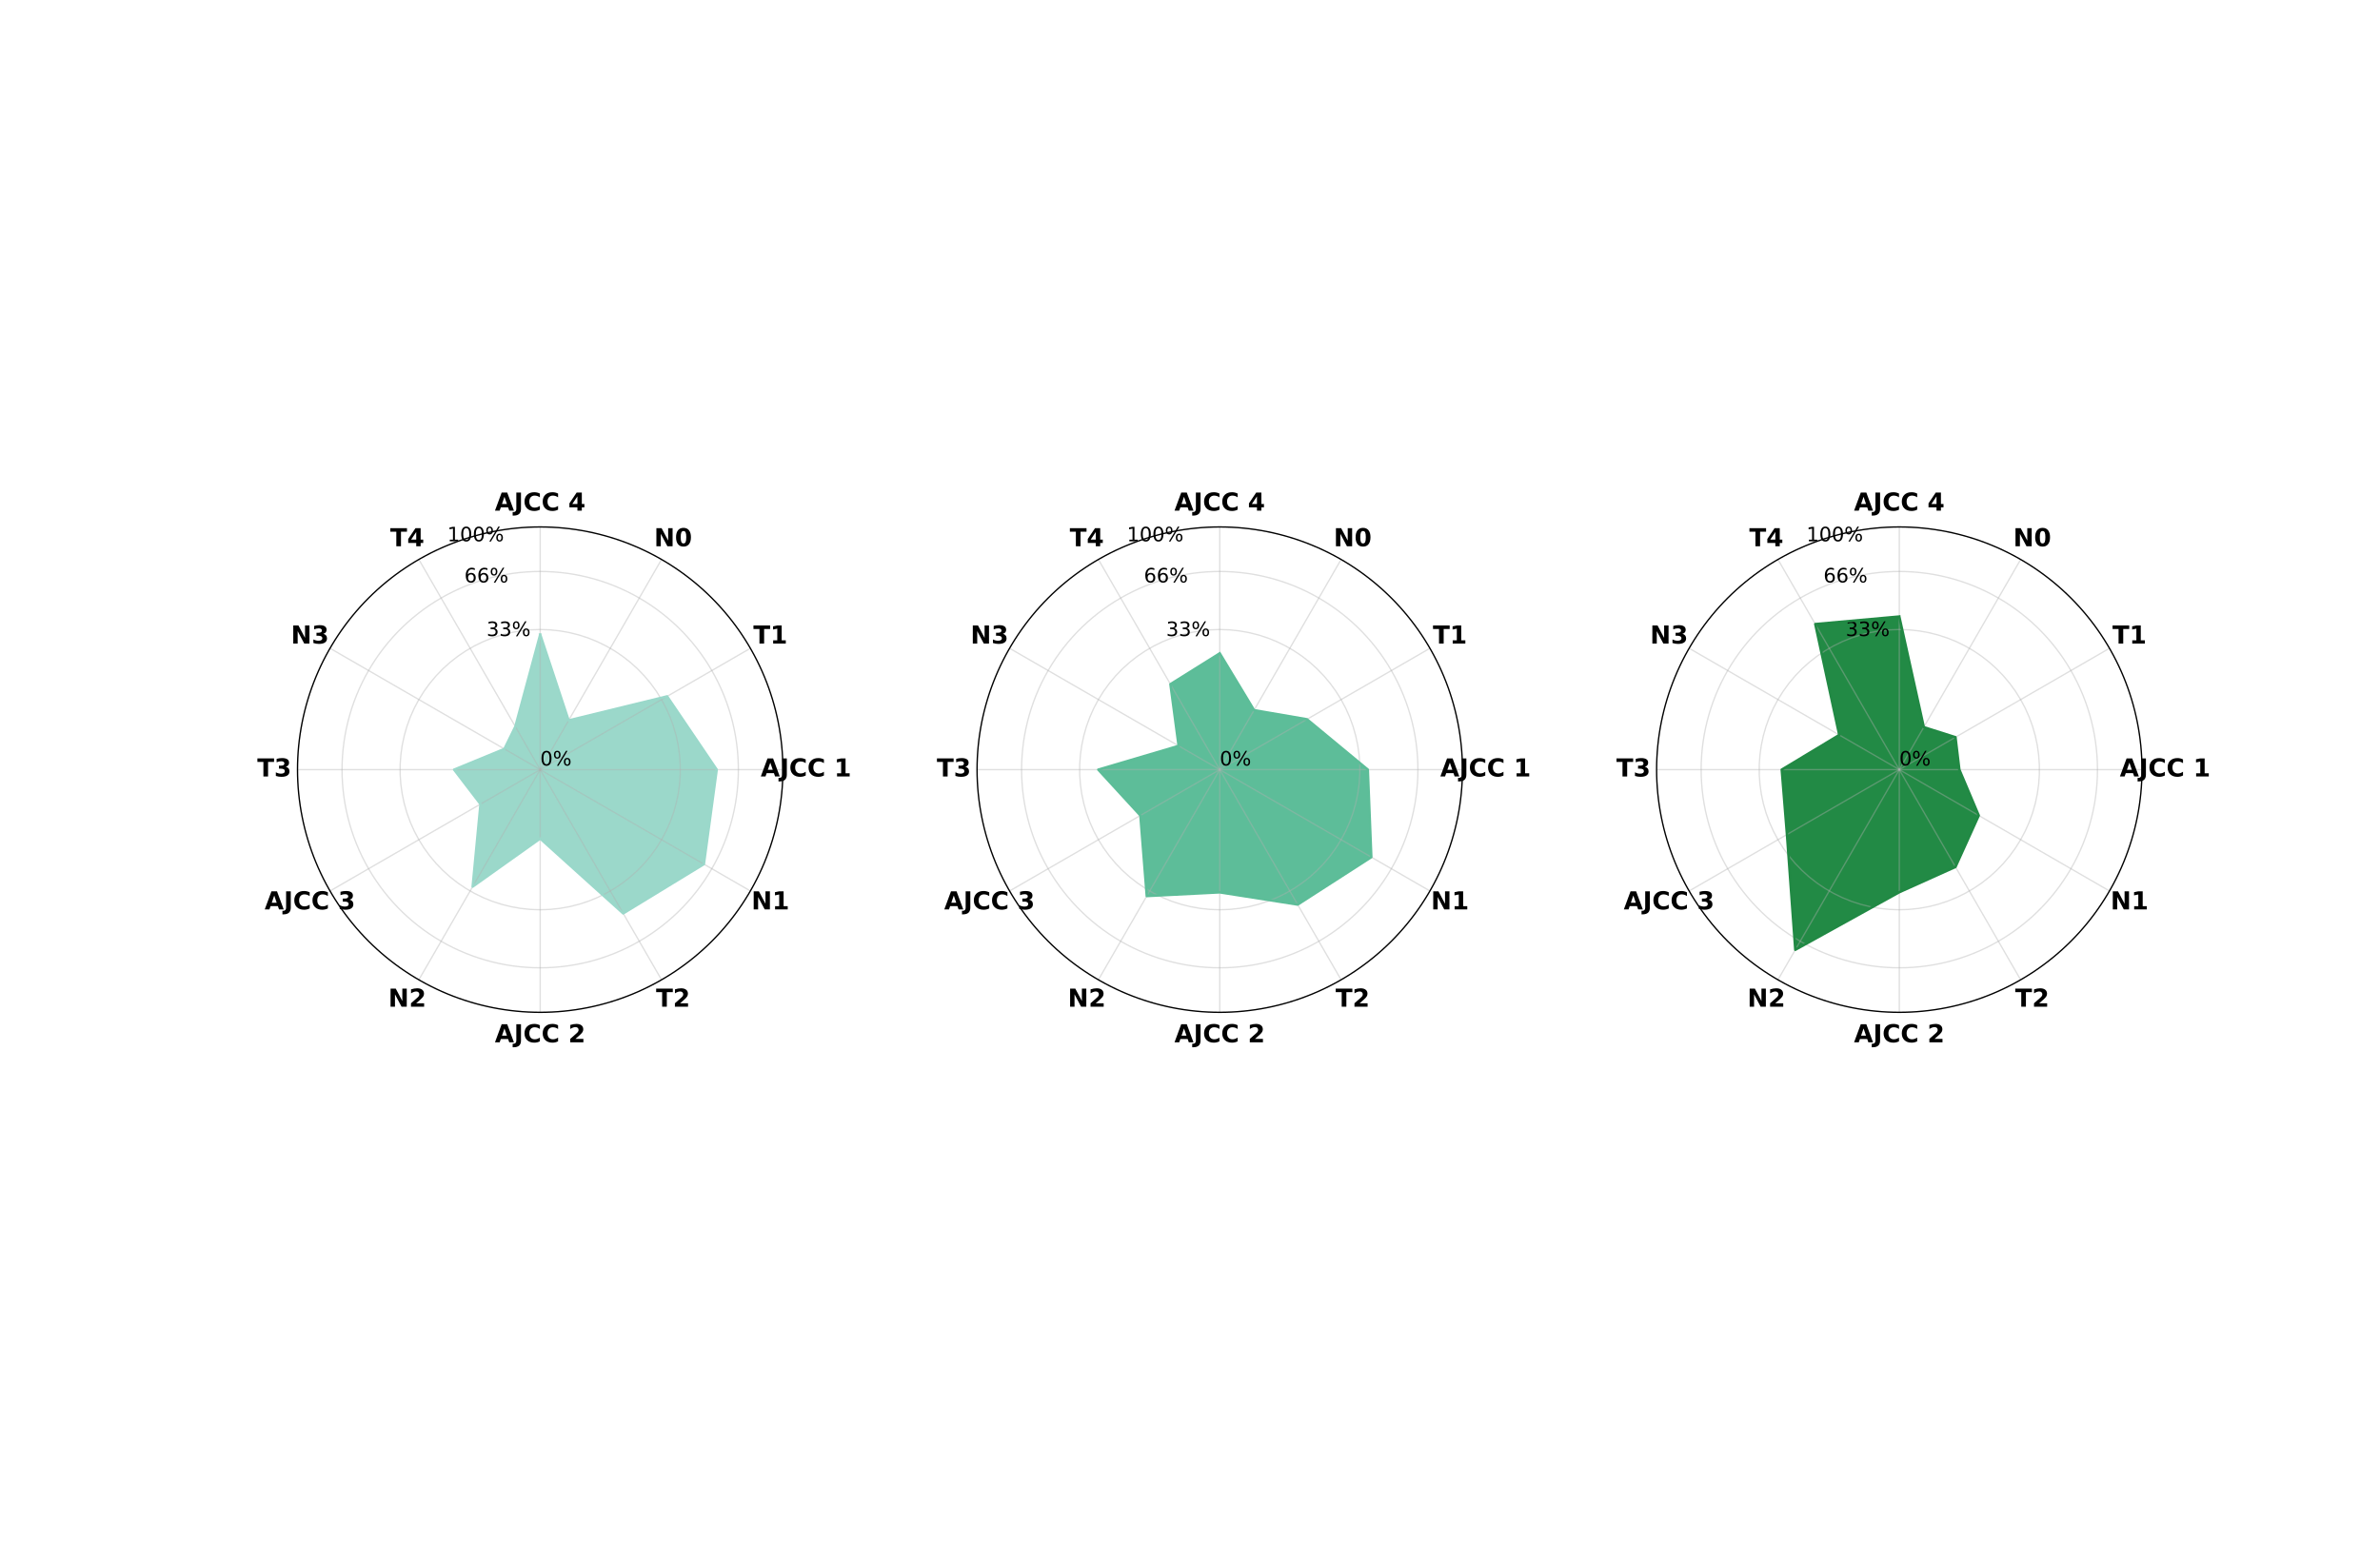<?xml version="1.0" encoding="utf-8" standalone="no"?>
<!DOCTYPE svg PUBLIC "-//W3C//DTD SVG 1.1//EN"
  "http://www.w3.org/Graphics/SVG/1.1/DTD/svg11.dtd">
<!-- Created with matplotlib (https://matplotlib.org/) -->
<svg height="936pt" version="1.1" viewBox="0 0 1440 936" width="1440pt" xmlns="http://www.w3.org/2000/svg" xmlns:xlink="http://www.w3.org/1999/xlink">
 <defs>
  <style type="text/css">
*{stroke-linecap:butt;stroke-linejoin:round;white-space:pre;}
  </style>
 </defs>
 <g id="figure_1">
  <g id="patch_1">
   <path d="M 0 936 
L 1440 936 
L 1440 0 
L 0 0 
z
" style="fill:#ffffff;"/>
  </g>
  <g id="axes_1">
   <g id="patch_2">
    <path d="M 473.684 465.66 
C 473.684 446.377 469.886 427.281 462.507 409.466 
C 455.127 391.651 444.31 375.462 430.675 361.827 
C 417.04 348.192 400.851 337.375 383.036 329.996 
C 365.221 322.616 346.125 318.818 326.842 318.818 
C 307.559 318.818 288.463 322.616 270.648 329.996 
C 252.833 337.375 236.644 348.192 223.009 361.827 
C 209.374 375.462 198.557 391.651 191.178 409.466 
C 183.798 427.281 180 446.377 180 465.66 
C 180 484.943 183.798 504.039 191.178 521.854 
C 198.557 539.669 209.374 555.858 223.009 569.493 
C 236.644 583.128 252.833 593.945 270.648 601.324 
C 288.463 608.704 307.559 612.502 326.842 612.502 
C 346.125 612.502 365.221 608.704 383.036 601.324 
C 400.851 593.945 417.04 583.128 430.675 569.493 
C 444.31 555.858 455.127 539.669 462.507 521.854 
C 469.886 504.039 473.684 484.943 473.684 465.66 
M 326.842 465.66 
C 326.842 465.66 326.842 465.66 326.842 465.66 
C 326.842 465.66 326.842 465.66 326.842 465.66 
C 326.842 465.66 326.842 465.66 326.842 465.66 
C 326.842 465.66 326.842 465.66 326.842 465.66 
C 326.842 465.66 326.842 465.66 326.842 465.66 
C 326.842 465.66 326.842 465.66 326.842 465.66 
C 326.842 465.66 326.842 465.66 326.842 465.66 
C 326.842 465.66 326.842 465.66 326.842 465.66 
C 326.842 465.66 326.842 465.66 326.842 465.66 
C 326.842 465.66 326.842 465.66 326.842 465.66 
C 326.842 465.66 326.842 465.66 326.842 465.66 
C 326.842 465.66 326.842 465.66 326.842 465.66 
C 326.842 465.66 326.842 465.66 326.842 465.66 
C 326.842 465.66 326.842 465.66 326.842 465.66 
C 326.842 465.66 326.842 465.66 326.842 465.66 
C 326.842 465.66 326.842 465.66 326.842 465.66 
M 473.684 465.66 
z
" style="fill:#ffffff;"/>
   </g>
   <g id="patch_3">
    <path clip-path="url(#p0a31272dac)" d="M 326.842 383.944 
L 311.807 439.618 
L 305.174 453.15 
L 274.758 465.66 
L 290.729 486.51 
L 285.984 536.428 
L 326.842 507.36 
L 377.056 552.633 
L 425.875 522.837 
L 433.647 465.66 
L 403.621 421.332 
L 344.036 435.88 
z
" style="fill:#9ad8ca;opacity:0.99;"/>
   </g>
   <g id="matplotlib.axis_1">
    <g id="xtick_1">
     <g id="line2d_1">
      <path clip-path="url(#p0a31272dac)" d="M 326.842 465.66 
L 326.842 318.818 
" style="fill:none;stroke:#b0b0b0;stroke-linecap:square;stroke-opacity:0.4;stroke-width:0.8;"/>
     </g>
     <g id="text_1">
      <!-- AJCC 4 -->
      <defs>
       <path d="M 53.422 13.281 
L 24.031 13.281 
L 19.391 0 
L 0.484 0 
L 27.484 72.906 
L 49.906 72.906 
L 76.906 0 
L 58.016 0 
z
M 28.719 26.812 
L 48.688 26.812 
L 38.719 55.812 
z
" id="DejaVuSans-Bold-65"/>
       <path d="M 9.188 72.906 
L 27.984 72.906 
L 27.984 7.078 
Q 27.984 -6.547 20.578 -13.281 
Q 13.188 -20.016 -1.812 -20.016 
L -5.609 -20.016 
L -5.609 -5.812 
L -2.688 -5.812 
Q 3.172 -5.812 6.172 -2.531 
Q 9.188 0.734 9.188 7.078 
z
" id="DejaVuSans-Bold-74"/>
       <path d="M 67 4 
Q 61.812 1.312 56.203 -0.047 
Q 50.594 -1.422 44.484 -1.422 
Q 26.266 -1.422 15.625 8.766 
Q 4.984 18.953 4.984 36.375 
Q 4.984 53.859 15.625 64.031 
Q 26.266 74.219 44.484 74.219 
Q 50.594 74.219 56.203 72.844 
Q 61.812 71.484 67 68.797 
L 67 53.719 
Q 61.766 57.281 56.688 58.938 
Q 51.609 60.594 46 60.594 
Q 35.938 60.594 30.172 54.141 
Q 24.422 47.703 24.422 36.375 
Q 24.422 25.094 30.172 18.641 
Q 35.938 12.203 46 12.203 
Q 51.609 12.203 56.688 13.859 
Q 61.766 15.531 67 19.094 
z
" id="DejaVuSans-Bold-67"/>
       <path id="DejaVuSans-Bold-32"/>
       <path d="M 36.812 57.422 
L 16.219 26.906 
L 36.812 26.906 
z
M 33.688 72.906 
L 54.594 72.906 
L 54.594 26.906 
L 64.984 26.906 
L 64.984 13.281 
L 54.594 13.281 
L 54.594 0 
L 36.812 0 
L 36.812 13.281 
L 4.5 13.281 
L 4.5 29.391 
z
" id="DejaVuSans-Bold-52"/>
      </defs>
      <g transform="translate(299.41 308.957)scale(0.15 -0.15)">
       <use xlink:href="#DejaVuSans-Bold-65"/>
       <use x="77.393" xlink:href="#DejaVuSans-Bold-74"/>
       <use x="114.6" xlink:href="#DejaVuSans-Bold-67"/>
       <use x="187.988" xlink:href="#DejaVuSans-Bold-67"/>
       <use x="261.377" xlink:href="#DejaVuSans-Bold-32"/>
       <use x="296.191" xlink:href="#DejaVuSans-Bold-52"/>
      </g>
     </g>
    </g>
    <g id="xtick_2">
     <g id="line2d_2">
      <path clip-path="url(#p0a31272dac)" d="M 326.842 465.66 
L 253.421 338.491 
" style="fill:none;stroke:#b0b0b0;stroke-linecap:square;stroke-opacity:0.4;stroke-width:0.8;"/>
     </g>
     <g id="text_2">
      <!-- T4 -->
      <defs>
       <path d="M 0.484 72.906 
L 67.672 72.906 
L 67.672 58.688 
L 43.5 58.688 
L 43.5 0 
L 24.703 0 
L 24.703 58.688 
L 0.484 58.688 
z
" id="DejaVuSans-Bold-84"/>
      </defs>
      <g transform="translate(236.086 330.506)scale(0.15 -0.15)">
       <use xlink:href="#DejaVuSans-Bold-84"/>
       <use x="68.213" xlink:href="#DejaVuSans-Bold-52"/>
      </g>
     </g>
    </g>
    <g id="xtick_3">
     <g id="line2d_3">
      <path clip-path="url(#p0a31272dac)" d="M 326.842 465.66 
L 199.673 392.239 
" style="fill:none;stroke:#b0b0b0;stroke-linecap:square;stroke-opacity:0.4;stroke-width:0.8;"/>
     </g>
     <g id="text_3">
      <!-- N3 -->
      <defs>
       <path d="M 9.188 72.906 
L 30.172 72.906 
L 56.688 22.906 
L 56.688 72.906 
L 74.516 72.906 
L 74.516 0 
L 53.516 0 
L 27 50 
L 27 0 
L 9.188 0 
z
" id="DejaVuSans-Bold-78"/>
       <path d="M 46.578 39.312 
Q 53.953 37.406 57.781 32.688 
Q 61.625 27.984 61.625 20.703 
Q 61.625 9.859 53.312 4.219 
Q 45.016 -1.422 29.109 -1.422 
Q 23.484 -1.422 17.844 -0.516 
Q 12.203 0.391 6.688 2.203 
L 6.688 16.703 
Q 11.969 14.062 17.156 12.719 
Q 22.359 11.375 27.391 11.375 
Q 34.859 11.375 38.844 13.953 
Q 42.828 16.547 42.828 21.391 
Q 42.828 26.375 38.75 28.938 
Q 34.672 31.5 26.703 31.5 
L 19.188 31.5 
L 19.188 43.609 
L 27.094 43.609 
Q 34.188 43.609 37.641 45.828 
Q 41.109 48.047 41.109 52.594 
Q 41.109 56.781 37.734 59.078 
Q 34.375 61.375 28.219 61.375 
Q 23.688 61.375 19.047 60.344 
Q 14.406 59.328 9.812 57.328 
L 9.812 71.094 
Q 15.375 72.656 20.844 73.438 
Q 26.312 74.219 31.594 74.219 
Q 45.797 74.219 52.844 69.547 
Q 59.906 64.891 59.906 55.516 
Q 59.906 49.125 56.531 45.047 
Q 53.172 40.969 46.578 39.312 
z
" id="DejaVuSans-Bold-51"/>
      </defs>
      <g transform="translate(176.054 389.378)scale(0.15 -0.15)">
       <use xlink:href="#DejaVuSans-Bold-78"/>
       <use x="83.691" xlink:href="#DejaVuSans-Bold-51"/>
      </g>
     </g>
    </g>
    <g id="xtick_4">
     <g id="line2d_4">
      <path clip-path="url(#p0a31272dac)" d="M 326.842 465.66 
L 180 465.66 
" style="fill:none;stroke:#b0b0b0;stroke-linecap:square;stroke-opacity:0.4;stroke-width:0.8;"/>
     </g>
     <g id="text_4">
      <!-- T3 -->
      <g transform="translate(155.665 469.799)scale(0.15 -0.15)">
       <use xlink:href="#DejaVuSans-Bold-84"/>
       <use x="68.213" xlink:href="#DejaVuSans-Bold-51"/>
      </g>
     </g>
    </g>
    <g id="xtick_5">
     <g id="line2d_5">
      <path clip-path="url(#p0a31272dac)" d="M 326.842 465.66 
L 199.673 539.081 
" style="fill:none;stroke:#b0b0b0;stroke-linecap:square;stroke-opacity:0.4;stroke-width:0.8;"/>
     </g>
     <g id="text_5">
      <!-- AJCC 3 -->
      <g transform="translate(160.116 550.22)scale(0.15 -0.15)">
       <use xlink:href="#DejaVuSans-Bold-65"/>
       <use x="77.393" xlink:href="#DejaVuSans-Bold-74"/>
       <use x="114.6" xlink:href="#DejaVuSans-Bold-67"/>
       <use x="187.988" xlink:href="#DejaVuSans-Bold-67"/>
       <use x="261.377" xlink:href="#DejaVuSans-Bold-32"/>
       <use x="296.191" xlink:href="#DejaVuSans-Bold-51"/>
      </g>
     </g>
    </g>
    <g id="xtick_6">
     <g id="line2d_6">
      <path clip-path="url(#p0a31272dac)" d="M 326.842 465.66 
L 253.421 592.829 
" style="fill:none;stroke:#b0b0b0;stroke-linecap:square;stroke-opacity:0.4;stroke-width:0.8;"/>
     </g>
     <g id="text_6">
      <!-- N2 -->
      <defs>
       <path d="M 28.812 13.812 
L 60.891 13.812 
L 60.891 0 
L 7.906 0 
L 7.906 13.812 
L 34.516 37.312 
Q 38.094 40.531 39.797 43.609 
Q 41.5 46.688 41.5 50 
Q 41.5 55.125 38.062 58.25 
Q 34.625 61.375 28.906 61.375 
Q 24.516 61.375 19.281 59.5 
Q 14.062 57.625 8.109 53.906 
L 8.109 69.922 
Q 14.453 72.016 20.656 73.109 
Q 26.859 74.219 32.812 74.219 
Q 45.906 74.219 53.156 68.453 
Q 60.406 62.703 60.406 52.391 
Q 60.406 46.438 57.328 41.281 
Q 54.25 36.141 44.391 27.484 
z
" id="DejaVuSans-Bold-50"/>
      </defs>
      <g transform="translate(234.926 609.092)scale(0.15 -0.15)">
       <use xlink:href="#DejaVuSans-Bold-78"/>
       <use x="83.691" xlink:href="#DejaVuSans-Bold-50"/>
      </g>
     </g>
    </g>
    <g id="xtick_7">
     <g id="line2d_7">
      <path clip-path="url(#p0a31272dac)" d="M 326.842 465.66 
L 326.842 612.502 
" style="fill:none;stroke:#b0b0b0;stroke-linecap:square;stroke-opacity:0.4;stroke-width:0.8;"/>
     </g>
     <g id="text_7">
      <!-- AJCC 2 -->
      <g transform="translate(299.41 630.641)scale(0.15 -0.15)">
       <use xlink:href="#DejaVuSans-Bold-65"/>
       <use x="77.393" xlink:href="#DejaVuSans-Bold-74"/>
       <use x="114.6" xlink:href="#DejaVuSans-Bold-67"/>
       <use x="187.988" xlink:href="#DejaVuSans-Bold-67"/>
       <use x="261.377" xlink:href="#DejaVuSans-Bold-32"/>
       <use x="296.191" xlink:href="#DejaVuSans-Bold-50"/>
      </g>
     </g>
    </g>
    <g id="xtick_8">
     <g id="line2d_8">
      <path clip-path="url(#p0a31272dac)" d="M 326.842 465.66 
L 400.263 592.829 
" style="fill:none;stroke:#b0b0b0;stroke-linecap:square;stroke-opacity:0.4;stroke-width:0.8;"/>
     </g>
     <g id="text_8">
      <!-- T2 -->
      <g transform="translate(396.928 609.092)scale(0.15 -0.15)">
       <use xlink:href="#DejaVuSans-Bold-84"/>
       <use x="68.213" xlink:href="#DejaVuSans-Bold-50"/>
      </g>
     </g>
    </g>
    <g id="xtick_9">
     <g id="line2d_9">
      <path clip-path="url(#p0a31272dac)" d="M 326.842 465.66 
L 454.011 539.081 
" style="fill:none;stroke:#b0b0b0;stroke-linecap:square;stroke-opacity:0.4;stroke-width:0.8;"/>
     </g>
     <g id="text_9">
      <!-- N1 -->
      <defs>
       <path d="M 11.719 12.984 
L 28.328 12.984 
L 28.328 60.109 
L 11.281 56.594 
L 11.281 69.391 
L 28.219 72.906 
L 46.094 72.906 
L 46.094 12.984 
L 62.703 12.984 
L 62.703 0 
L 11.719 0 
z
" id="DejaVuSans-Bold-49"/>
      </defs>
      <g transform="translate(454.641 550.22)scale(0.15 -0.15)">
       <use xlink:href="#DejaVuSans-Bold-78"/>
       <use x="83.691" xlink:href="#DejaVuSans-Bold-49"/>
      </g>
     </g>
    </g>
    <g id="xtick_10">
     <g id="line2d_10">
      <path clip-path="url(#p0a31272dac)" d="M 326.842 465.66 
L 473.684 465.66 
" style="fill:none;stroke:#b0b0b0;stroke-linecap:square;stroke-opacity:0.4;stroke-width:0.8;"/>
     </g>
     <g id="text_10">
      <!-- AJCC 1 -->
      <g transform="translate(460.252 469.799)scale(0.15 -0.15)">
       <use xlink:href="#DejaVuSans-Bold-65"/>
       <use x="77.393" xlink:href="#DejaVuSans-Bold-74"/>
       <use x="114.6" xlink:href="#DejaVuSans-Bold-67"/>
       <use x="187.988" xlink:href="#DejaVuSans-Bold-67"/>
       <use x="261.377" xlink:href="#DejaVuSans-Bold-32"/>
       <use x="296.191" xlink:href="#DejaVuSans-Bold-49"/>
      </g>
     </g>
    </g>
    <g id="xtick_11">
     <g id="line2d_11">
      <path clip-path="url(#p0a31272dac)" d="M 326.842 465.66 
L 454.011 392.239 
" style="fill:none;stroke:#b0b0b0;stroke-linecap:square;stroke-opacity:0.4;stroke-width:0.8;"/>
     </g>
     <g id="text_11">
      <!-- T1 -->
      <g transform="translate(455.801 389.378)scale(0.15 -0.15)">
       <use xlink:href="#DejaVuSans-Bold-84"/>
       <use x="68.213" xlink:href="#DejaVuSans-Bold-49"/>
      </g>
     </g>
    </g>
    <g id="xtick_12">
     <g id="line2d_12">
      <path clip-path="url(#p0a31272dac)" d="M 326.842 465.66 
L 400.263 338.491 
" style="fill:none;stroke:#b0b0b0;stroke-linecap:square;stroke-opacity:0.4;stroke-width:0.8;"/>
     </g>
     <g id="text_12">
      <!-- N0 -->
      <defs>
       <path d="M 46 36.531 
Q 46 50.203 43.438 55.781 
Q 40.875 61.375 34.812 61.375 
Q 28.766 61.375 26.172 55.781 
Q 23.578 50.203 23.578 36.531 
Q 23.578 22.703 26.172 17.031 
Q 28.766 11.375 34.812 11.375 
Q 40.828 11.375 43.406 17.031 
Q 46 22.703 46 36.531 
z
M 64.797 36.375 
Q 64.797 18.266 56.984 8.422 
Q 49.172 -1.422 34.812 -1.422 
Q 20.406 -1.422 12.594 8.422 
Q 4.781 18.266 4.781 36.375 
Q 4.781 54.547 12.594 64.375 
Q 20.406 74.219 34.812 74.219 
Q 49.172 74.219 56.984 64.375 
Q 64.797 54.547 64.797 36.375 
z
" id="DejaVuSans-Bold-48"/>
      </defs>
      <g transform="translate(395.768 330.506)scale(0.15 -0.15)">
       <use xlink:href="#DejaVuSans-Bold-78"/>
       <use x="83.691" xlink:href="#DejaVuSans-Bold-48"/>
      </g>
     </g>
    </g>
   </g>
   <g id="matplotlib.axis_2">
    <g id="ytick_1">
     <g id="line2d_13">
      <path clip-path="url(#p0a31272dac)" d="M 326.842 465.66 
L 326.842 465.66 
" style="fill:none;stroke:#b0b0b0;stroke-linecap:square;stroke-opacity:0.4;stroke-width:0.8;"/>
     </g>
     <g id="text_13">
      <!-- 0% -->
      <defs>
       <path d="M 31.781 66.406 
Q 24.172 66.406 20.328 58.906 
Q 16.5 51.422 16.5 36.375 
Q 16.5 21.391 20.328 13.891 
Q 24.172 6.391 31.781 6.391 
Q 39.453 6.391 43.281 13.891 
Q 47.125 21.391 47.125 36.375 
Q 47.125 51.422 43.281 58.906 
Q 39.453 66.406 31.781 66.406 
z
M 31.781 74.219 
Q 44.047 74.219 50.516 64.516 
Q 56.984 54.828 56.984 36.375 
Q 56.984 17.969 50.516 8.266 
Q 44.047 -1.422 31.781 -1.422 
Q 19.531 -1.422 13.062 8.266 
Q 6.594 17.969 6.594 36.375 
Q 6.594 54.828 13.062 64.516 
Q 19.531 74.219 31.781 74.219 
z
" id="DejaVuSans-48"/>
       <path d="M 72.703 32.078 
Q 68.453 32.078 66.031 28.469 
Q 63.625 24.859 63.625 18.406 
Q 63.625 12.062 66.031 8.422 
Q 68.453 4.781 72.703 4.781 
Q 76.859 4.781 79.266 8.422 
Q 81.688 12.062 81.688 18.406 
Q 81.688 24.812 79.266 28.438 
Q 76.859 32.078 72.703 32.078 
z
M 72.703 38.281 
Q 80.422 38.281 84.953 32.906 
Q 89.5 27.547 89.5 18.406 
Q 89.5 9.281 84.938 3.922 
Q 80.375 -1.422 72.703 -1.422 
Q 64.891 -1.422 60.344 3.922 
Q 55.812 9.281 55.812 18.406 
Q 55.812 27.594 60.375 32.938 
Q 64.938 38.281 72.703 38.281 
z
M 22.312 68.016 
Q 18.109 68.016 15.688 64.375 
Q 13.281 60.75 13.281 54.391 
Q 13.281 47.953 15.672 44.328 
Q 18.062 40.719 22.312 40.719 
Q 26.562 40.719 28.969 44.328 
Q 31.391 47.953 31.391 54.391 
Q 31.391 60.688 28.953 64.344 
Q 26.516 68.016 22.312 68.016 
z
M 66.406 74.219 
L 74.219 74.219 
L 28.609 -1.422 
L 20.797 -1.422 
z
M 22.312 74.219 
Q 30.031 74.219 34.609 68.875 
Q 39.203 63.531 39.203 54.391 
Q 39.203 45.172 34.641 39.844 
Q 30.078 34.516 22.312 34.516 
Q 14.547 34.516 10.031 39.859 
Q 5.516 45.219 5.516 54.391 
Q 5.516 63.484 10.047 68.844 
Q 14.594 74.219 22.312 74.219 
z
" id="DejaVuSans-37"/>
      </defs>
      <g transform="translate(326.842 463.164)scale(0.12 -0.12)">
       <use xlink:href="#DejaVuSans-48"/>
       <use x="63.623" xlink:href="#DejaVuSans-37"/>
      </g>
     </g>
    </g>
    <g id="ytick_2">
     <g id="line2d_14">
      <path clip-path="url(#p0a31272dac)" d="M 326.842 380.881 
L 320.928 381.087 
L 315.043 381.706 
L 309.215 382.733 
L 303.474 384.165 
L 297.846 385.993 
L 292.359 388.21 
L 287.041 390.804 
L 281.916 393.763 
L 277.01 397.072 
L 272.347 400.715 
L 267.949 404.675 
L 263.839 408.932 
L 260.035 413.465 
L 256.557 418.252 
L 253.421 423.27 
L 250.643 428.495 
L 248.236 433.901 
L 246.212 439.462 
L 244.581 445.15 
L 243.351 450.938 
L 242.527 456.798 
L 242.114 462.701 
L 242.114 468.619 
L 242.527 474.522 
L 243.351 480.382 
L 244.581 486.17 
L 246.212 491.858 
L 248.236 497.419 
L 250.643 502.825 
L 253.421 508.05 
L 256.557 513.068 
L 260.035 517.855 
L 263.839 522.388 
L 267.949 526.645 
L 272.347 530.605 
L 277.01 534.248 
L 281.916 537.557 
L 287.041 540.516 
L 292.359 543.11 
L 297.846 545.327 
L 303.474 547.155 
L 309.215 548.587 
L 315.043 549.614 
L 320.928 550.233 
L 326.842 550.439 
L 332.756 550.233 
L 338.641 549.614 
L 344.469 548.587 
L 350.21 547.155 
L 355.838 545.327 
L 361.325 543.11 
L 366.644 540.516 
L 371.768 537.557 
L 376.674 534.248 
L 381.337 530.605 
L 385.735 526.645 
L 389.845 522.388 
L 393.649 517.855 
L 397.127 513.068 
L 400.263 508.05 
L 403.041 502.825 
L 405.448 497.419 
L 407.472 491.858 
L 409.103 486.17 
L 410.333 480.382 
L 411.157 474.522 
L 411.57 468.619 
L 411.57 462.701 
L 411.157 456.798 
L 410.333 450.938 
L 409.103 445.15 
L 407.472 439.462 
L 405.448 433.901 
L 403.041 428.495 
L 400.263 423.27 
L 397.127 418.252 
L 393.649 413.465 
L 389.845 408.932 
L 385.735 404.675 
L 381.337 400.715 
L 376.674 397.072 
L 371.768 393.763 
L 366.644 390.804 
L 361.325 388.21 
L 355.838 385.993 
L 350.21 384.165 
L 344.469 382.733 
L 338.641 381.706 
L 332.756 381.087 
L 326.842 380.881 
L 326.842 380.881 
" style="fill:none;stroke:#b0b0b0;stroke-linecap:square;stroke-opacity:0.4;stroke-width:0.8;"/>
     </g>
     <g id="text_14">
      <!-- 33% -->
      <defs>
       <path d="M 40.578 39.312 
Q 47.656 37.797 51.625 33 
Q 55.609 28.219 55.609 21.188 
Q 55.609 10.406 48.188 4.484 
Q 40.766 -1.422 27.094 -1.422 
Q 22.516 -1.422 17.656 -0.516 
Q 12.797 0.391 7.625 2.203 
L 7.625 11.719 
Q 11.719 9.328 16.594 8.109 
Q 21.484 6.891 26.812 6.891 
Q 36.078 6.891 40.938 10.547 
Q 45.797 14.203 45.797 21.188 
Q 45.797 27.641 41.281 31.266 
Q 36.766 34.906 28.719 34.906 
L 20.219 34.906 
L 20.219 43.016 
L 29.109 43.016 
Q 36.375 43.016 40.234 45.922 
Q 44.094 48.828 44.094 54.297 
Q 44.094 59.906 40.109 62.906 
Q 36.141 65.922 28.719 65.922 
Q 24.656 65.922 20.016 65.031 
Q 15.375 64.156 9.812 62.312 
L 9.812 71.094 
Q 15.438 72.656 20.344 73.438 
Q 25.25 74.219 29.594 74.219 
Q 40.828 74.219 47.359 69.109 
Q 53.906 64.016 53.906 55.328 
Q 53.906 49.266 50.438 45.094 
Q 46.969 40.922 40.578 39.312 
z
" id="DejaVuSans-51"/>
      </defs>
      <g transform="translate(294.398 384.838)scale(0.12 -0.12)">
       <use xlink:href="#DejaVuSans-51"/>
       <use x="63.623" xlink:href="#DejaVuSans-51"/>
       <use x="127.246" xlink:href="#DejaVuSans-37"/>
      </g>
     </g>
    </g>
    <g id="ytick_3">
     <g id="line2d_15">
      <path clip-path="url(#p0a31272dac)" d="M 326.842 345.764 
L 322.658 345.837 
L 318.479 346.056 
L 314.31 346.421 
L 310.156 346.931 
L 306.022 347.585 
L 301.914 348.384 
L 297.837 349.325 
L 293.794 350.408 
L 289.792 351.632 
L 285.835 352.995 
L 281.928 354.494 
L 278.076 356.129 
L 274.283 357.898 
L 270.554 359.798 
L 266.894 361.827 
L 263.307 363.982 
L 259.797 366.262 
L 256.369 368.662 
L 253.027 371.181 
L 249.774 373.814 
L 246.616 376.56 
L 243.555 379.414 
L 240.596 382.373 
L 237.742 385.434 
L 234.996 388.592 
L 232.363 391.845 
L 229.844 395.187 
L 227.444 398.615 
L 225.164 402.125 
L 223.009 405.712 
L 220.98 409.372 
L 219.08 413.101 
L 217.312 416.894 
L 215.676 420.746 
L 214.177 424.653 
L 212.814 428.61 
L 211.591 432.612 
L 210.507 436.655 
L 209.566 440.732 
L 208.768 444.84 
L 208.113 448.974 
L 207.603 453.127 
L 207.238 457.296 
L 207.019 461.476 
L 206.946 465.66 
L 207.019 469.844 
L 207.238 474.024 
L 207.603 478.193 
L 208.113 482.346 
L 208.768 486.48 
L 209.566 490.588 
L 210.507 494.665 
L 211.591 498.708 
L 212.814 502.71 
L 214.177 506.667 
L 215.676 510.574 
L 217.312 514.426 
L 219.08 518.219 
L 220.98 521.948 
L 223.009 525.608 
L 225.164 529.195 
L 227.444 532.705 
L 229.844 536.133 
L 232.363 539.475 
L 234.996 542.728 
L 237.742 545.886 
L 240.596 548.947 
L 243.555 551.906 
L 246.616 554.76 
L 249.774 557.506 
L 253.027 560.139 
L 256.369 562.658 
L 259.797 565.058 
L 263.307 567.338 
L 266.894 569.493 
L 270.554 571.522 
L 274.283 573.422 
L 278.076 575.191 
L 281.928 576.826 
L 285.835 578.325 
L 289.792 579.688 
L 293.794 580.912 
L 297.837 581.995 
L 301.914 582.936 
L 306.022 583.735 
L 310.156 584.389 
L 314.31 584.899 
L 318.479 585.264 
L 322.658 585.483 
L 326.842 585.556 
L 331.026 585.483 
L 335.206 585.264 
L 339.375 584.899 
L 343.528 584.389 
L 347.662 583.735 
L 351.77 582.936 
L 355.848 581.995 
L 359.89 580.912 
L 363.892 579.688 
L 367.849 578.325 
L 371.756 576.826 
L 375.608 575.191 
L 379.401 573.422 
L 383.13 571.522 
L 386.79 569.493 
L 390.377 567.338 
L 393.887 565.058 
L 397.315 562.658 
L 400.658 560.139 
L 403.91 557.506 
L 407.068 554.76 
L 410.129 551.906 
L 413.088 548.947 
L 415.942 545.886 
L 418.688 542.728 
L 421.322 539.475 
L 423.84 536.133 
L 426.24 532.705 
L 428.52 529.195 
L 430.675 525.608 
L 432.704 521.948 
L 434.604 518.219 
L 436.373 514.426 
L 438.008 510.574 
L 439.508 506.667 
L 440.87 502.71 
L 442.094 498.708 
L 443.177 494.665 
L 444.118 490.588 
L 444.917 486.48 
L 445.571 482.346 
L 446.081 478.193 
L 446.446 474.024 
L 446.665 469.844 
L 446.738 465.66 
L 446.665 461.476 
L 446.446 457.296 
L 446.081 453.127 
L 445.571 448.974 
L 444.917 444.84 
L 444.118 440.732 
L 443.177 436.655 
L 442.094 432.612 
L 440.87 428.61 
L 439.508 424.653 
L 438.008 420.746 
L 436.373 416.894 
L 434.604 413.101 
L 432.704 409.372 
L 430.675 405.712 
L 428.52 402.125 
L 426.24 398.615 
L 423.84 395.187 
L 421.322 391.845 
L 418.688 388.592 
L 415.942 385.434 
L 413.088 382.373 
L 410.129 379.414 
L 407.068 376.56 
L 403.91 373.814 
L 400.658 371.181 
L 397.315 368.662 
L 393.887 366.262 
L 390.377 363.982 
L 386.79 361.827 
L 383.13 359.798 
L 379.401 357.898 
L 375.608 356.129 
L 371.756 354.494 
L 367.849 352.995 
L 363.892 351.632 
L 359.89 350.408 
L 355.848 349.325 
L 351.77 348.384 
L 347.662 347.585 
L 343.528 346.931 
L 339.375 346.421 
L 335.206 346.056 
L 331.026 345.837 
L 326.842 345.764 
L 326.842 345.764 
" style="fill:none;stroke:#b0b0b0;stroke-linecap:square;stroke-opacity:0.4;stroke-width:0.8;"/>
     </g>
     <g id="text_15">
      <!-- 66% -->
      <defs>
       <path d="M 33.016 40.375 
Q 26.375 40.375 22.484 35.828 
Q 18.609 31.297 18.609 23.391 
Q 18.609 15.531 22.484 10.953 
Q 26.375 6.391 33.016 6.391 
Q 39.656 6.391 43.531 10.953 
Q 47.406 15.531 47.406 23.391 
Q 47.406 31.297 43.531 35.828 
Q 39.656 40.375 33.016 40.375 
z
M 52.594 71.297 
L 52.594 62.312 
Q 48.875 64.062 45.094 64.984 
Q 41.312 65.922 37.594 65.922 
Q 27.828 65.922 22.672 59.328 
Q 17.531 52.734 16.797 39.406 
Q 19.672 43.656 24.016 45.922 
Q 28.375 48.188 33.594 48.188 
Q 44.578 48.188 50.953 41.516 
Q 57.328 34.859 57.328 23.391 
Q 57.328 12.156 50.688 5.359 
Q 44.047 -1.422 33.016 -1.422 
Q 20.359 -1.422 13.672 8.266 
Q 6.984 17.969 6.984 36.375 
Q 6.984 53.656 15.188 63.938 
Q 23.391 74.219 37.203 74.219 
Q 40.922 74.219 44.703 73.484 
Q 48.484 72.75 52.594 71.297 
z
" id="DejaVuSans-54"/>
      </defs>
      <g transform="translate(280.96 352.395)scale(0.12 -0.12)">
       <use xlink:href="#DejaVuSans-54"/>
       <use x="63.623" xlink:href="#DejaVuSans-54"/>
       <use x="127.246" xlink:href="#DejaVuSans-37"/>
      </g>
     </g>
    </g>
    <g id="ytick_4">
     <g id="line2d_16">
      <path clip-path="url(#p0a31272dac)" d="M 326.842 318.818 
L 321.717 318.907 
L 316.599 319.176 
L 311.493 319.622 
L 306.406 320.247 
L 301.343 321.049 
L 296.312 322.027 
L 291.318 323.18 
L 286.367 324.506 
L 281.465 326.005 
L 276.619 327.674 
L 271.834 329.51 
L 267.116 331.513 
L 262.471 333.679 
L 257.904 336.006 
L 253.421 338.491 
L 249.028 341.131 
L 244.729 343.922 
L 240.53 346.862 
L 236.437 349.947 
L 232.454 353.172 
L 228.586 356.535 
L 224.837 360.031 
L 221.213 363.655 
L 217.717 367.403 
L 214.355 371.272 
L 211.129 375.255 
L 208.044 379.348 
L 205.104 383.547 
L 202.313 387.846 
L 199.673 392.239 
L 197.188 396.722 
L 194.861 401.289 
L 192.695 405.934 
L 190.692 410.652 
L 188.856 415.437 
L 187.187 420.283 
L 185.688 425.185 
L 184.362 430.136 
L 183.209 435.13 
L 182.231 440.161 
L 181.429 445.224 
L 180.804 450.311 
L 180.358 455.417 
L 180.089 460.535 
L 180 465.66 
L 180.089 470.785 
L 180.358 475.903 
L 180.804 481.009 
L 181.429 486.096 
L 182.231 491.159 
L 183.209 496.19 
L 184.362 501.184 
L 185.688 506.135 
L 187.187 511.037 
L 188.856 515.883 
L 190.692 520.668 
L 192.695 525.386 
L 194.861 530.031 
L 197.188 534.598 
L 199.673 539.081 
L 202.313 543.474 
L 205.104 547.773 
L 208.044 551.972 
L 211.129 556.065 
L 214.355 560.048 
L 217.717 563.917 
L 221.213 567.665 
L 224.837 571.289 
L 228.586 574.785 
L 232.454 578.148 
L 236.437 581.373 
L 240.53 584.458 
L 244.729 587.398 
L 249.028 590.189 
L 253.421 592.829 
L 257.904 595.314 
L 262.471 597.641 
L 267.116 599.807 
L 271.834 601.81 
L 276.619 603.646 
L 281.465 605.315 
L 286.367 606.814 
L 291.318 608.14 
L 296.312 609.293 
L 301.343 610.271 
L 306.406 611.073 
L 311.493 611.698 
L 316.599 612.144 
L 321.717 612.413 
L 326.842 612.502 
L 331.967 612.413 
L 337.085 612.144 
L 342.191 611.698 
L 347.279 611.073 
L 352.341 610.271 
L 357.372 609.293 
L 362.366 608.14 
L 367.317 606.814 
L 372.219 605.315 
L 377.065 603.646 
L 381.85 601.81 
L 386.568 599.807 
L 391.213 597.641 
L 395.78 595.314 
L 400.263 592.829 
L 404.657 590.189 
L 408.955 587.398 
L 413.154 584.458 
L 417.247 581.373 
L 421.23 578.148 
L 425.099 574.785 
L 428.847 571.289 
L 432.471 567.665 
L 435.967 563.917 
L 439.33 560.048 
L 442.555 556.065 
L 445.64 551.972 
L 448.58 547.773 
L 451.371 543.474 
L 454.011 539.081 
L 456.496 534.598 
L 458.823 530.031 
L 460.989 525.386 
L 462.992 520.668 
L 464.829 515.883 
L 466.497 511.037 
L 467.996 506.135 
L 469.322 501.184 
L 470.475 496.19 
L 471.453 491.159 
L 472.255 486.096 
L 472.88 481.009 
L 473.327 475.903 
L 473.595 470.785 
L 473.684 465.66 
L 473.595 460.535 
L 473.327 455.417 
L 472.88 450.311 
L 472.255 445.224 
L 471.453 440.161 
L 470.475 435.13 
L 469.322 430.136 
L 467.996 425.185 
L 466.497 420.283 
L 464.829 415.437 
L 462.992 410.652 
L 460.989 405.934 
L 458.823 401.289 
L 456.496 396.722 
L 454.011 392.239 
L 451.371 387.846 
L 448.58 383.547 
L 445.64 379.348 
L 442.555 375.255 
L 439.33 371.272 
L 435.967 367.403 
L 432.471 363.655 
L 428.847 360.031 
L 425.099 356.535 
L 421.23 353.172 
L 417.247 349.947 
L 413.154 346.862 
L 408.955 343.922 
L 404.657 341.131 
L 400.263 338.491 
L 395.78 336.006 
L 391.213 333.679 
L 386.568 331.513 
L 381.85 329.51 
L 377.065 327.674 
L 372.219 326.005 
L 367.317 324.506 
L 362.366 323.18 
L 357.372 322.027 
L 352.341 321.049 
L 347.279 320.247 
L 342.191 319.622 
L 337.085 319.176 
L 331.967 318.907 
L 326.842 318.818 
L 326.842 318.818 
" style="fill:none;stroke:#b0b0b0;stroke-linecap:square;stroke-opacity:0.4;stroke-width:0.8;"/>
     </g>
     <g id="text_16">
      <!-- 100% -->
      <defs>
       <path d="M 12.406 8.297 
L 28.516 8.297 
L 28.516 63.922 
L 10.984 60.406 
L 10.984 69.391 
L 28.422 72.906 
L 38.281 72.906 
L 38.281 8.297 
L 54.391 8.297 
L 54.391 0 
L 12.406 0 
z
" id="DejaVuSans-49"/>
      </defs>
      <g transform="translate(270.648 327.5)scale(0.12 -0.12)">
       <use xlink:href="#DejaVuSans-49"/>
       <use x="63.623" xlink:href="#DejaVuSans-48"/>
       <use x="127.246" xlink:href="#DejaVuSans-48"/>
       <use x="190.869" xlink:href="#DejaVuSans-37"/>
      </g>
     </g>
    </g>
   </g>
   <g id="line2d_17">
    <path clip-path="url(#p0a31272dac)" d="M 326.842 383.944 
L 311.807 439.618 
L 305.174 453.15 
L 274.758 465.66 
L 290.729 486.51 
L 285.984 536.428 
L 326.842 507.36 
L 377.056 552.633 
L 425.875 522.837 
L 433.647 465.66 
L 403.621 421.332 
L 344.036 435.88 
L 326.842 383.944 
" style="fill:none;stroke:#9ad8ca;stroke-linecap:square;stroke-width:1.5;"/>
   </g>
   <g id="patch_4">
    <path d="M 326.842 318.818 
C 307.559 318.818 288.463 322.616 270.648 329.996 
C 252.833 337.375 236.644 348.192 223.009 361.827 
C 209.374 375.462 198.557 391.651 191.178 409.466 
C 183.798 427.281 180 446.377 180 465.66 
C 180 484.943 183.798 504.039 191.178 521.854 
C 198.557 539.669 209.374 555.858 223.009 569.493 
C 236.644 583.128 252.833 593.945 270.648 601.324 
C 288.463 608.704 307.559 612.502 326.842 612.502 
C 346.125 612.502 365.221 608.704 383.036 601.324 
C 400.851 593.945 417.04 583.128 430.675 569.493 
C 444.31 555.858 455.127 539.669 462.507 521.854 
C 469.886 504.039 473.684 484.943 473.684 465.66 
C 473.684 446.377 469.886 427.281 462.507 409.466 
C 455.127 391.651 444.31 375.462 430.675 361.827 
C 417.04 348.192 400.851 337.375 383.036 329.996 
C 365.221 322.616 346.125 318.818 326.842 318.818 
" style="fill:none;stroke:#000000;stroke-linecap:square;stroke-linejoin:miter;stroke-width:0.8;"/>
   </g>
  </g>
  <g id="axes_2">
   <g id="patch_5">
    <path d="M 884.842 465.66 
C 884.842 446.377 881.044 427.281 873.664 409.466 
C 866.285 391.651 855.468 375.462 841.833 361.827 
C 828.198 348.192 812.009 337.375 794.194 329.996 
C 776.379 322.616 757.283 318.818 738 318.818 
C 718.717 318.818 699.621 322.616 681.806 329.996 
C 663.991 337.375 647.802 348.192 634.167 361.827 
C 620.532 375.462 609.715 391.651 602.336 409.466 
C 594.956 427.281 591.158 446.377 591.158 465.66 
C 591.158 484.943 594.956 504.039 602.336 521.854 
C 609.715 539.669 620.532 555.858 634.167 569.493 
C 647.802 583.128 663.991 593.945 681.806 601.324 
C 699.621 608.704 718.717 612.502 738 612.502 
C 757.283 612.502 776.379 608.704 794.194 601.324 
C 812.009 593.945 828.198 583.128 841.833 569.493 
C 855.468 555.858 866.285 539.669 873.664 521.854 
C 881.044 504.039 884.842 484.943 884.842 465.66 
M 738 465.66 
C 738 465.66 738 465.66 738 465.66 
C 738 465.66 738 465.66 738 465.66 
C 738 465.66 738 465.66 738 465.66 
C 738 465.66 738 465.66 738 465.66 
C 738 465.66 738 465.66 738 465.66 
C 738 465.66 738 465.66 738 465.66 
C 738 465.66 738 465.66 738 465.66 
C 738 465.66 738 465.66 738 465.66 
C 738 465.66 738 465.66 738 465.66 
C 738 465.66 738 465.66 738 465.66 
C 738 465.66 738 465.66 738 465.66 
C 738 465.66 738 465.66 738 465.66 
C 738 465.66 738 465.66 738 465.66 
C 738 465.66 738 465.66 738 465.66 
C 738 465.66 738 465.66 738 465.66 
C 738 465.66 738 465.66 738 465.66 
M 884.842 465.66 
z
" style="fill:#ffffff;"/>
   </g>
   <g id="patch_6">
    <path clip-path="url(#pf966ceaa2e)" d="M 738 395.304 
L 708.157 413.97 
L 713.125 451.299 
L 664.515 465.66 
L 689.976 493.386 
L 693.841 542.145 
L 738 539.906 
L 785.137 547.303 
L 829.703 518.605 
L 827.583 465.66 
L 790.767 435.195 
L 758.767 429.691 
z
" style="fill:#5cbd98;opacity:0.99;"/>
   </g>
   <g id="matplotlib.axis_3">
    <g id="xtick_13">
     <g id="line2d_18">
      <path clip-path="url(#pf966ceaa2e)" d="M 738 465.66 
L 738 318.818 
" style="fill:none;stroke:#b0b0b0;stroke-linecap:square;stroke-opacity:0.4;stroke-width:0.8;"/>
     </g>
     <g id="text_17">
      <!-- AJCC 4 -->
      <g transform="translate(710.568 308.957)scale(0.15 -0.15)">
       <use xlink:href="#DejaVuSans-Bold-65"/>
       <use x="77.393" xlink:href="#DejaVuSans-Bold-74"/>
       <use x="114.6" xlink:href="#DejaVuSans-Bold-67"/>
       <use x="187.988" xlink:href="#DejaVuSans-Bold-67"/>
       <use x="261.377" xlink:href="#DejaVuSans-Bold-32"/>
       <use x="296.191" xlink:href="#DejaVuSans-Bold-52"/>
      </g>
     </g>
    </g>
    <g id="xtick_14">
     <g id="line2d_19">
      <path clip-path="url(#pf966ceaa2e)" d="M 738 465.66 
L 664.579 338.491 
" style="fill:none;stroke:#b0b0b0;stroke-linecap:square;stroke-opacity:0.4;stroke-width:0.8;"/>
     </g>
     <g id="text_18">
      <!-- T4 -->
      <g transform="translate(647.244 330.506)scale(0.15 -0.15)">
       <use xlink:href="#DejaVuSans-Bold-84"/>
       <use x="68.213" xlink:href="#DejaVuSans-Bold-52"/>
      </g>
     </g>
    </g>
    <g id="xtick_15">
     <g id="line2d_20">
      <path clip-path="url(#pf966ceaa2e)" d="M 738 465.66 
L 610.831 392.239 
" style="fill:none;stroke:#b0b0b0;stroke-linecap:square;stroke-opacity:0.4;stroke-width:0.8;"/>
     </g>
     <g id="text_19">
      <!-- N3 -->
      <g transform="translate(587.212 389.378)scale(0.15 -0.15)">
       <use xlink:href="#DejaVuSans-Bold-78"/>
       <use x="83.691" xlink:href="#DejaVuSans-Bold-51"/>
      </g>
     </g>
    </g>
    <g id="xtick_16">
     <g id="line2d_21">
      <path clip-path="url(#pf966ceaa2e)" d="M 738 465.66 
L 591.158 465.66 
" style="fill:none;stroke:#b0b0b0;stroke-linecap:square;stroke-opacity:0.4;stroke-width:0.8;"/>
     </g>
     <g id="text_20">
      <!-- T3 -->
      <g transform="translate(566.823 469.799)scale(0.15 -0.15)">
       <use xlink:href="#DejaVuSans-Bold-84"/>
       <use x="68.213" xlink:href="#DejaVuSans-Bold-51"/>
      </g>
     </g>
    </g>
    <g id="xtick_17">
     <g id="line2d_22">
      <path clip-path="url(#pf966ceaa2e)" d="M 738 465.66 
L 610.831 539.081 
" style="fill:none;stroke:#b0b0b0;stroke-linecap:square;stroke-opacity:0.4;stroke-width:0.8;"/>
     </g>
     <g id="text_21">
      <!-- AJCC 3 -->
      <g transform="translate(571.274 550.22)scale(0.15 -0.15)">
       <use xlink:href="#DejaVuSans-Bold-65"/>
       <use x="77.393" xlink:href="#DejaVuSans-Bold-74"/>
       <use x="114.6" xlink:href="#DejaVuSans-Bold-67"/>
       <use x="187.988" xlink:href="#DejaVuSans-Bold-67"/>
       <use x="261.377" xlink:href="#DejaVuSans-Bold-32"/>
       <use x="296.191" xlink:href="#DejaVuSans-Bold-51"/>
      </g>
     </g>
    </g>
    <g id="xtick_18">
     <g id="line2d_23">
      <path clip-path="url(#pf966ceaa2e)" d="M 738 465.66 
L 664.579 592.829 
" style="fill:none;stroke:#b0b0b0;stroke-linecap:square;stroke-opacity:0.4;stroke-width:0.8;"/>
     </g>
     <g id="text_22">
      <!-- N2 -->
      <g transform="translate(646.084 609.092)scale(0.15 -0.15)">
       <use xlink:href="#DejaVuSans-Bold-78"/>
       <use x="83.691" xlink:href="#DejaVuSans-Bold-50"/>
      </g>
     </g>
    </g>
    <g id="xtick_19">
     <g id="line2d_24">
      <path clip-path="url(#pf966ceaa2e)" d="M 738 465.66 
L 738 612.502 
" style="fill:none;stroke:#b0b0b0;stroke-linecap:square;stroke-opacity:0.4;stroke-width:0.8;"/>
     </g>
     <g id="text_23">
      <!-- AJCC 2 -->
      <g transform="translate(710.568 630.641)scale(0.15 -0.15)">
       <use xlink:href="#DejaVuSans-Bold-65"/>
       <use x="77.393" xlink:href="#DejaVuSans-Bold-74"/>
       <use x="114.6" xlink:href="#DejaVuSans-Bold-67"/>
       <use x="187.988" xlink:href="#DejaVuSans-Bold-67"/>
       <use x="261.377" xlink:href="#DejaVuSans-Bold-32"/>
       <use x="296.191" xlink:href="#DejaVuSans-Bold-50"/>
      </g>
     </g>
    </g>
    <g id="xtick_20">
     <g id="line2d_25">
      <path clip-path="url(#pf966ceaa2e)" d="M 738 465.66 
L 811.421 592.829 
" style="fill:none;stroke:#b0b0b0;stroke-linecap:square;stroke-opacity:0.4;stroke-width:0.8;"/>
     </g>
     <g id="text_24">
      <!-- T2 -->
      <g transform="translate(808.086 609.092)scale(0.15 -0.15)">
       <use xlink:href="#DejaVuSans-Bold-84"/>
       <use x="68.213" xlink:href="#DejaVuSans-Bold-50"/>
      </g>
     </g>
    </g>
    <g id="xtick_21">
     <g id="line2d_26">
      <path clip-path="url(#pf966ceaa2e)" d="M 738 465.66 
L 865.169 539.081 
" style="fill:none;stroke:#b0b0b0;stroke-linecap:square;stroke-opacity:0.4;stroke-width:0.8;"/>
     </g>
     <g id="text_25">
      <!-- N1 -->
      <g transform="translate(865.798 550.22)scale(0.15 -0.15)">
       <use xlink:href="#DejaVuSans-Bold-78"/>
       <use x="83.691" xlink:href="#DejaVuSans-Bold-49"/>
      </g>
     </g>
    </g>
    <g id="xtick_22">
     <g id="line2d_27">
      <path clip-path="url(#pf966ceaa2e)" d="M 738 465.66 
L 884.842 465.66 
" style="fill:none;stroke:#b0b0b0;stroke-linecap:square;stroke-opacity:0.4;stroke-width:0.8;"/>
     </g>
     <g id="text_26">
      <!-- AJCC 1 -->
      <g transform="translate(871.41 469.799)scale(0.15 -0.15)">
       <use xlink:href="#DejaVuSans-Bold-65"/>
       <use x="77.393" xlink:href="#DejaVuSans-Bold-74"/>
       <use x="114.6" xlink:href="#DejaVuSans-Bold-67"/>
       <use x="187.988" xlink:href="#DejaVuSans-Bold-67"/>
       <use x="261.377" xlink:href="#DejaVuSans-Bold-32"/>
       <use x="296.191" xlink:href="#DejaVuSans-Bold-49"/>
      </g>
     </g>
    </g>
    <g id="xtick_23">
     <g id="line2d_28">
      <path clip-path="url(#pf966ceaa2e)" d="M 738 465.66 
L 865.169 392.239 
" style="fill:none;stroke:#b0b0b0;stroke-linecap:square;stroke-opacity:0.4;stroke-width:0.8;"/>
     </g>
     <g id="text_27">
      <!-- T1 -->
      <g transform="translate(866.959 389.378)scale(0.15 -0.15)">
       <use xlink:href="#DejaVuSans-Bold-84"/>
       <use x="68.213" xlink:href="#DejaVuSans-Bold-49"/>
      </g>
     </g>
    </g>
    <g id="xtick_24">
     <g id="line2d_29">
      <path clip-path="url(#pf966ceaa2e)" d="M 738 465.66 
L 811.421 338.491 
" style="fill:none;stroke:#b0b0b0;stroke-linecap:square;stroke-opacity:0.4;stroke-width:0.8;"/>
     </g>
     <g id="text_28">
      <!-- N0 -->
      <g transform="translate(806.926 330.506)scale(0.15 -0.15)">
       <use xlink:href="#DejaVuSans-Bold-78"/>
       <use x="83.691" xlink:href="#DejaVuSans-Bold-48"/>
      </g>
     </g>
    </g>
   </g>
   <g id="matplotlib.axis_4">
    <g id="ytick_5">
     <g id="line2d_30">
      <path clip-path="url(#pf966ceaa2e)" d="M 738 465.66 
L 738 465.66 
" style="fill:none;stroke:#b0b0b0;stroke-linecap:square;stroke-opacity:0.4;stroke-width:0.8;"/>
     </g>
     <g id="text_29">
      <!-- 0% -->
      <g transform="translate(738 463.164)scale(0.12 -0.12)">
       <use xlink:href="#DejaVuSans-48"/>
       <use x="63.623" xlink:href="#DejaVuSans-37"/>
      </g>
     </g>
    </g>
    <g id="ytick_6">
     <g id="line2d_31">
      <path clip-path="url(#pf966ceaa2e)" d="M 738 380.881 
L 732.086 381.087 
L 726.201 381.706 
L 720.373 382.733 
L 714.632 384.165 
L 709.004 385.993 
L 703.517 388.21 
L 698.199 390.804 
L 693.074 393.763 
L 688.168 397.072 
L 683.505 400.715 
L 679.107 404.675 
L 674.997 408.932 
L 671.193 413.465 
L 667.715 418.252 
L 664.579 423.27 
L 661.801 428.495 
L 659.394 433.901 
L 657.37 439.462 
L 655.739 445.15 
L 654.509 450.938 
L 653.685 456.798 
L 653.272 462.701 
L 653.272 468.619 
L 653.685 474.522 
L 654.509 480.382 
L 655.739 486.17 
L 657.37 491.858 
L 659.394 497.419 
L 661.801 502.825 
L 664.579 508.05 
L 667.715 513.068 
L 671.193 517.855 
L 674.997 522.388 
L 679.107 526.645 
L 683.505 530.605 
L 688.168 534.248 
L 693.074 537.557 
L 698.199 540.516 
L 703.517 543.11 
L 709.004 545.327 
L 714.632 547.155 
L 720.373 548.587 
L 726.201 549.614 
L 732.086 550.233 
L 738 550.439 
L 743.914 550.233 
L 749.799 549.614 
L 755.627 548.587 
L 761.368 547.155 
L 766.996 545.327 
L 772.483 543.11 
L 777.801 540.516 
L 782.926 537.557 
L 787.832 534.248 
L 792.495 530.605 
L 796.893 526.645 
L 801.003 522.388 
L 804.807 517.855 
L 808.285 513.068 
L 811.421 508.05 
L 814.199 502.825 
L 816.606 497.419 
L 818.63 491.858 
L 820.261 486.17 
L 821.491 480.382 
L 822.315 474.522 
L 822.728 468.619 
L 822.728 462.701 
L 822.315 456.798 
L 821.491 450.938 
L 820.261 445.15 
L 818.63 439.462 
L 816.606 433.901 
L 814.199 428.495 
L 811.421 423.27 
L 808.285 418.252 
L 804.807 413.465 
L 801.003 408.932 
L 796.893 404.675 
L 792.495 400.715 
L 787.832 397.072 
L 782.926 393.763 
L 777.801 390.804 
L 772.483 388.21 
L 766.996 385.993 
L 761.368 384.165 
L 755.627 382.733 
L 749.799 381.706 
L 743.914 381.087 
L 738 380.881 
L 738 380.881 
" style="fill:none;stroke:#b0b0b0;stroke-linecap:square;stroke-opacity:0.4;stroke-width:0.8;"/>
     </g>
     <g id="text_30">
      <!-- 33% -->
      <g transform="translate(705.556 384.838)scale(0.12 -0.12)">
       <use xlink:href="#DejaVuSans-51"/>
       <use x="63.623" xlink:href="#DejaVuSans-51"/>
       <use x="127.246" xlink:href="#DejaVuSans-37"/>
      </g>
     </g>
    </g>
    <g id="ytick_7">
     <g id="line2d_32">
      <path clip-path="url(#pf966ceaa2e)" d="M 738 345.764 
L 733.816 345.837 
L 729.636 346.056 
L 725.467 346.421 
L 721.314 346.931 
L 717.18 347.585 
L 713.072 348.384 
L 708.995 349.325 
L 704.952 350.408 
L 700.95 351.632 
L 696.993 352.995 
L 693.086 354.494 
L 689.234 356.129 
L 685.441 357.898 
L 681.712 359.798 
L 678.052 361.827 
L 674.465 363.982 
L 670.955 366.262 
L 667.527 368.662 
L 664.185 371.181 
L 660.932 373.814 
L 657.774 376.56 
L 654.713 379.414 
L 651.754 382.373 
L 648.9 385.434 
L 646.154 388.592 
L 643.521 391.845 
L 641.002 395.187 
L 638.602 398.615 
L 636.322 402.125 
L 634.167 405.712 
L 632.138 409.372 
L 630.238 413.101 
L 628.469 416.894 
L 626.834 420.746 
L 625.335 424.653 
L 623.972 428.61 
L 622.748 432.612 
L 621.665 436.655 
L 620.724 440.732 
L 619.925 444.84 
L 619.271 448.974 
L 618.761 453.127 
L 618.396 457.296 
L 618.177 461.476 
L 618.104 465.66 
L 618.177 469.844 
L 618.396 474.024 
L 618.761 478.193 
L 619.271 482.346 
L 619.925 486.48 
L 620.724 490.588 
L 621.665 494.665 
L 622.748 498.708 
L 623.972 502.71 
L 625.335 506.667 
L 626.834 510.574 
L 628.469 514.426 
L 630.238 518.219 
L 632.138 521.948 
L 634.167 525.608 
L 636.322 529.195 
L 638.602 532.705 
L 641.002 536.133 
L 643.521 539.475 
L 646.154 542.728 
L 648.9 545.886 
L 651.754 548.947 
L 654.713 551.906 
L 657.774 554.76 
L 660.932 557.506 
L 664.185 560.139 
L 667.527 562.658 
L 670.955 565.058 
L 674.465 567.338 
L 678.052 569.493 
L 681.712 571.522 
L 685.441 573.422 
L 689.234 575.191 
L 693.086 576.826 
L 696.993 578.325 
L 700.95 579.688 
L 704.952 580.912 
L 708.995 581.995 
L 713.072 582.936 
L 717.18 583.735 
L 721.314 584.389 
L 725.467 584.899 
L 729.636 585.264 
L 733.816 585.483 
L 738 585.556 
L 742.184 585.483 
L 746.364 585.264 
L 750.533 584.899 
L 754.686 584.389 
L 758.82 583.735 
L 762.928 582.936 
L 767.005 581.995 
L 771.048 580.912 
L 775.05 579.688 
L 779.007 578.325 
L 782.914 576.826 
L 786.766 575.191 
L 790.559 573.422 
L 794.288 571.522 
L 797.948 569.493 
L 801.535 567.338 
L 805.045 565.058 
L 808.473 562.658 
L 811.815 560.139 
L 815.068 557.506 
L 818.226 554.76 
L 821.287 551.906 
L 824.246 548.947 
L 827.1 545.886 
L 829.846 542.728 
L 832.479 539.475 
L 834.998 536.133 
L 837.398 532.705 
L 839.678 529.195 
L 841.833 525.608 
L 843.862 521.948 
L 845.762 518.219 
L 847.531 514.426 
L 849.166 510.574 
L 850.665 506.667 
L 852.028 502.71 
L 853.252 498.708 
L 854.335 494.665 
L 855.276 490.588 
L 856.075 486.48 
L 856.729 482.346 
L 857.239 478.193 
L 857.604 474.024 
L 857.823 469.844 
L 857.896 465.66 
L 857.823 461.476 
L 857.604 457.296 
L 857.239 453.127 
L 856.729 448.974 
L 856.075 444.84 
L 855.276 440.732 
L 854.335 436.655 
L 853.252 432.612 
L 852.028 428.61 
L 850.665 424.653 
L 849.166 420.746 
L 847.531 416.894 
L 845.762 413.101 
L 843.862 409.372 
L 841.833 405.712 
L 839.678 402.125 
L 837.398 398.615 
L 834.998 395.187 
L 832.479 391.845 
L 829.846 388.592 
L 827.1 385.434 
L 824.246 382.373 
L 821.287 379.414 
L 818.226 376.56 
L 815.068 373.814 
L 811.815 371.181 
L 808.473 368.662 
L 805.045 366.262 
L 801.535 363.982 
L 797.948 361.827 
L 794.288 359.798 
L 790.559 357.898 
L 786.766 356.129 
L 782.914 354.494 
L 779.007 352.995 
L 775.05 351.632 
L 771.048 350.408 
L 767.005 349.325 
L 762.928 348.384 
L 758.82 347.585 
L 754.686 346.931 
L 750.533 346.421 
L 746.364 346.056 
L 742.184 345.837 
L 738 345.764 
L 738 345.764 
" style="fill:none;stroke:#b0b0b0;stroke-linecap:square;stroke-opacity:0.4;stroke-width:0.8;"/>
     </g>
     <g id="text_31">
      <!-- 66% -->
      <g transform="translate(692.118 352.395)scale(0.12 -0.12)">
       <use xlink:href="#DejaVuSans-54"/>
       <use x="63.623" xlink:href="#DejaVuSans-54"/>
       <use x="127.246" xlink:href="#DejaVuSans-37"/>
      </g>
     </g>
    </g>
    <g id="ytick_8">
     <g id="line2d_33">
      <path clip-path="url(#pf966ceaa2e)" d="M 738 318.818 
L 732.875 318.907 
L 727.757 319.176 
L 722.651 319.622 
L 717.564 320.247 
L 712.501 321.049 
L 707.47 322.027 
L 702.476 323.18 
L 697.525 324.506 
L 692.623 326.005 
L 687.777 327.674 
L 682.992 329.51 
L 678.274 331.513 
L 673.629 333.679 
L 669.062 336.006 
L 664.579 338.491 
L 660.186 341.131 
L 655.887 343.922 
L 651.688 346.862 
L 647.595 349.947 
L 643.612 353.172 
L 639.743 356.535 
L 635.995 360.031 
L 632.371 363.655 
L 628.875 367.403 
L 625.512 371.272 
L 622.287 375.255 
L 619.202 379.348 
L 616.262 383.547 
L 613.471 387.846 
L 610.831 392.239 
L 608.346 396.722 
L 606.019 401.289 
L 603.853 405.934 
L 601.85 410.652 
L 600.014 415.437 
L 598.345 420.283 
L 596.846 425.185 
L 595.52 430.136 
L 594.367 435.13 
L 593.389 440.161 
L 592.587 445.224 
L 591.962 450.311 
L 591.516 455.417 
L 591.247 460.535 
L 591.158 465.66 
L 591.247 470.785 
L 591.516 475.903 
L 591.962 481.009 
L 592.587 486.096 
L 593.389 491.159 
L 594.367 496.19 
L 595.52 501.184 
L 596.846 506.135 
L 598.345 511.037 
L 600.014 515.883 
L 601.85 520.668 
L 603.853 525.386 
L 606.019 530.031 
L 608.346 534.598 
L 610.831 539.081 
L 613.471 543.474 
L 616.262 547.773 
L 619.202 551.972 
L 622.287 556.065 
L 625.512 560.048 
L 628.875 563.917 
L 632.371 567.665 
L 635.995 571.289 
L 639.743 574.785 
L 643.612 578.148 
L 647.595 581.373 
L 651.688 584.458 
L 655.887 587.398 
L 660.186 590.189 
L 664.579 592.829 
L 669.062 595.314 
L 673.629 597.641 
L 678.274 599.807 
L 682.992 601.81 
L 687.777 603.646 
L 692.623 605.315 
L 697.525 606.814 
L 702.476 608.14 
L 707.47 609.293 
L 712.501 610.271 
L 717.564 611.073 
L 722.651 611.698 
L 727.757 612.144 
L 732.875 612.413 
L 738 612.502 
L 743.125 612.413 
L 748.243 612.144 
L 753.349 611.698 
L 758.436 611.073 
L 763.499 610.271 
L 768.53 609.293 
L 773.524 608.14 
L 778.475 606.814 
L 783.377 605.315 
L 788.223 603.646 
L 793.008 601.81 
L 797.726 599.807 
L 802.371 597.641 
L 806.938 595.314 
L 811.421 592.829 
L 815.814 590.189 
L 820.113 587.398 
L 824.312 584.458 
L 828.405 581.373 
L 832.388 578.148 
L 836.257 574.785 
L 840.005 571.289 
L 843.629 567.665 
L 847.125 563.917 
L 850.488 560.048 
L 853.713 556.065 
L 856.798 551.972 
L 859.738 547.773 
L 862.529 543.474 
L 865.169 539.081 
L 867.654 534.598 
L 869.981 530.031 
L 872.147 525.386 
L 874.15 520.668 
L 875.986 515.883 
L 877.655 511.037 
L 879.154 506.135 
L 880.48 501.184 
L 881.633 496.19 
L 882.611 491.159 
L 883.413 486.096 
L 884.038 481.009 
L 884.484 475.903 
L 884.753 470.785 
L 884.842 465.66 
L 884.753 460.535 
L 884.484 455.417 
L 884.038 450.311 
L 883.413 445.224 
L 882.611 440.161 
L 881.633 435.13 
L 880.48 430.136 
L 879.154 425.185 
L 877.655 420.283 
L 875.986 415.437 
L 874.15 410.652 
L 872.147 405.934 
L 869.981 401.289 
L 867.654 396.722 
L 865.169 392.239 
L 862.529 387.846 
L 859.738 383.547 
L 856.798 379.348 
L 853.713 375.255 
L 850.488 371.272 
L 847.125 367.403 
L 843.629 363.655 
L 840.005 360.031 
L 836.257 356.535 
L 832.388 353.172 
L 828.405 349.947 
L 824.312 346.862 
L 820.113 343.922 
L 815.814 341.131 
L 811.421 338.491 
L 806.938 336.006 
L 802.371 333.679 
L 797.726 331.513 
L 793.008 329.51 
L 788.223 327.674 
L 783.377 326.005 
L 778.475 324.506 
L 773.524 323.18 
L 768.53 322.027 
L 763.499 321.049 
L 758.436 320.247 
L 753.349 319.622 
L 748.243 319.176 
L 743.125 318.907 
L 738 318.818 
L 738 318.818 
" style="fill:none;stroke:#b0b0b0;stroke-linecap:square;stroke-opacity:0.4;stroke-width:0.8;"/>
     </g>
     <g id="text_32">
      <!-- 100% -->
      <g transform="translate(681.806 327.5)scale(0.12 -0.12)">
       <use xlink:href="#DejaVuSans-49"/>
       <use x="63.623" xlink:href="#DejaVuSans-48"/>
       <use x="127.246" xlink:href="#DejaVuSans-48"/>
       <use x="190.869" xlink:href="#DejaVuSans-37"/>
      </g>
     </g>
    </g>
   </g>
   <g id="line2d_34">
    <path clip-path="url(#pf966ceaa2e)" d="M 738 395.304 
L 708.157 413.97 
L 713.125 451.299 
L 664.515 465.66 
L 689.976 493.386 
L 693.841 542.145 
L 738 539.906 
L 785.137 547.303 
L 829.703 518.605 
L 827.583 465.66 
L 790.767 435.195 
L 758.767 429.691 
L 738 395.304 
" style="fill:none;stroke:#5cbd98;stroke-linecap:square;stroke-width:1.5;"/>
   </g>
   <g id="patch_7">
    <path d="M 738 318.818 
C 718.717 318.818 699.621 322.616 681.806 329.996 
C 663.991 337.375 647.802 348.192 634.167 361.827 
C 620.532 375.462 609.715 391.651 602.336 409.466 
C 594.956 427.281 591.158 446.377 591.158 465.66 
C 591.158 484.943 594.956 504.039 602.336 521.854 
C 609.715 539.669 620.532 555.858 634.167 569.493 
C 647.802 583.128 663.991 593.945 681.806 601.324 
C 699.621 608.704 718.717 612.502 738 612.502 
C 757.283 612.502 776.379 608.704 794.194 601.324 
C 812.009 593.945 828.198 583.128 841.833 569.493 
C 855.468 555.858 866.285 539.669 873.664 521.854 
C 881.044 504.039 884.842 484.943 884.842 465.66 
C 884.842 446.377 881.044 427.281 873.664 409.466 
C 866.285 391.651 855.468 375.462 841.833 361.827 
C 828.198 348.192 812.009 337.375 794.194 329.996 
C 776.379 322.616 757.283 318.818 738 318.818 
" style="fill:none;stroke:#000000;stroke-linecap:square;stroke-linejoin:miter;stroke-width:0.8;"/>
   </g>
  </g>
  <g id="axes_3">
   <g id="patch_8">
    <path d="M 1296 465.66 
C 1296 446.377 1292.202 427.281 1284.822 409.466 
C 1277.443 391.651 1266.626 375.462 1252.991 361.827 
C 1239.356 348.192 1223.167 337.375 1205.352 329.996 
C 1187.537 322.616 1168.441 318.818 1149.158 318.818 
C 1129.875 318.818 1110.779 322.616 1092.964 329.996 
C 1075.149 337.375 1058.96 348.192 1045.325 361.827 
C 1031.69 375.462 1020.873 391.651 1013.493 409.466 
C 1006.114 427.281 1002.316 446.377 1002.316 465.66 
C 1002.316 484.943 1006.114 504.039 1013.493 521.854 
C 1020.873 539.669 1031.69 555.858 1045.325 569.493 
C 1058.96 583.128 1075.149 593.945 1092.964 601.324 
C 1110.779 608.704 1129.875 612.502 1149.158 612.502 
C 1168.441 612.502 1187.537 608.704 1205.352 601.324 
C 1223.167 593.945 1239.356 583.128 1252.991 569.493 
C 1266.626 555.858 1277.443 539.669 1284.822 521.854 
C 1292.202 504.039 1296 484.943 1296 465.66 
M 1149.158 465.66 
C 1149.158 465.66 1149.158 465.66 1149.158 465.66 
C 1149.158 465.66 1149.158 465.66 1149.158 465.66 
C 1149.158 465.66 1149.158 465.66 1149.158 465.66 
C 1149.158 465.66 1149.158 465.66 1149.158 465.66 
C 1149.158 465.66 1149.158 465.66 1149.158 465.66 
C 1149.158 465.66 1149.158 465.66 1149.158 465.66 
C 1149.158 465.66 1149.158 465.66 1149.158 465.66 
C 1149.158 465.66 1149.158 465.66 1149.158 465.66 
C 1149.158 465.66 1149.158 465.66 1149.158 465.66 
C 1149.158 465.66 1149.158 465.66 1149.158 465.66 
C 1149.158 465.66 1149.158 465.66 1149.158 465.66 
C 1149.158 465.66 1149.158 465.66 1149.158 465.66 
C 1149.158 465.66 1149.158 465.66 1149.158 465.66 
C 1149.158 465.66 1149.158 465.66 1149.158 465.66 
C 1149.158 465.66 1149.158 465.66 1149.158 465.66 
C 1149.158 465.66 1149.158 465.66 1149.158 465.66 
M 1296 465.66 
z
" style="fill:#ffffff;"/>
   </g>
   <g id="patch_9">
    <path clip-path="url(#p4efdd8383f)" d="M 1149.158 373.026 
L 1098.312 377.592 
L 1112.824 444.683 
L 1078.02 465.66 
L 1081.183 504.905 
L 1086.226 574.662 
L 1149.158 539.826 
L 1183.145 524.528 
L 1197.223 493.411 
L 1185.492 465.66 
L 1183.145 446.037 
L 1163.991 439.968 
z
" style="fill:#218944;opacity:0.99;"/>
   </g>
   <g id="matplotlib.axis_5">
    <g id="xtick_25">
     <g id="line2d_35">
      <path clip-path="url(#p4efdd8383f)" d="M 1149.158 465.66 
L 1149.158 318.818 
" style="fill:none;stroke:#b0b0b0;stroke-linecap:square;stroke-opacity:0.4;stroke-width:0.8;"/>
     </g>
     <g id="text_33">
      <!-- AJCC 4 -->
      <g transform="translate(1121.725 308.957)scale(0.15 -0.15)">
       <use xlink:href="#DejaVuSans-Bold-65"/>
       <use x="77.393" xlink:href="#DejaVuSans-Bold-74"/>
       <use x="114.6" xlink:href="#DejaVuSans-Bold-67"/>
       <use x="187.988" xlink:href="#DejaVuSans-Bold-67"/>
       <use x="261.377" xlink:href="#DejaVuSans-Bold-32"/>
       <use x="296.191" xlink:href="#DejaVuSans-Bold-52"/>
      </g>
     </g>
    </g>
    <g id="xtick_26">
     <g id="line2d_36">
      <path clip-path="url(#p4efdd8383f)" d="M 1149.158 465.66 
L 1075.737 338.491 
" style="fill:none;stroke:#b0b0b0;stroke-linecap:square;stroke-opacity:0.4;stroke-width:0.8;"/>
     </g>
     <g id="text_34">
      <!-- T4 -->
      <g transform="translate(1058.402 330.506)scale(0.15 -0.15)">
       <use xlink:href="#DejaVuSans-Bold-84"/>
       <use x="68.213" xlink:href="#DejaVuSans-Bold-52"/>
      </g>
     </g>
    </g>
    <g id="xtick_27">
     <g id="line2d_37">
      <path clip-path="url(#p4efdd8383f)" d="M 1149.158 465.66 
L 1021.989 392.239 
" style="fill:none;stroke:#b0b0b0;stroke-linecap:square;stroke-opacity:0.4;stroke-width:0.8;"/>
     </g>
     <g id="text_35">
      <!-- N3 -->
      <g transform="translate(998.37 389.378)scale(0.15 -0.15)">
       <use xlink:href="#DejaVuSans-Bold-78"/>
       <use x="83.691" xlink:href="#DejaVuSans-Bold-51"/>
      </g>
     </g>
    </g>
    <g id="xtick_28">
     <g id="line2d_38">
      <path clip-path="url(#p4efdd8383f)" d="M 1149.158 465.66 
L 1002.316 465.66 
" style="fill:none;stroke:#b0b0b0;stroke-linecap:square;stroke-opacity:0.4;stroke-width:0.8;"/>
     </g>
     <g id="text_36">
      <!-- T3 -->
      <g transform="translate(977.981 469.799)scale(0.15 -0.15)">
       <use xlink:href="#DejaVuSans-Bold-84"/>
       <use x="68.213" xlink:href="#DejaVuSans-Bold-51"/>
      </g>
     </g>
    </g>
    <g id="xtick_29">
     <g id="line2d_39">
      <path clip-path="url(#p4efdd8383f)" d="M 1149.158 465.66 
L 1021.989 539.081 
" style="fill:none;stroke:#b0b0b0;stroke-linecap:square;stroke-opacity:0.4;stroke-width:0.8;"/>
     </g>
     <g id="text_37">
      <!-- AJCC 3 -->
      <g transform="translate(982.432 550.22)scale(0.15 -0.15)">
       <use xlink:href="#DejaVuSans-Bold-65"/>
       <use x="77.393" xlink:href="#DejaVuSans-Bold-74"/>
       <use x="114.6" xlink:href="#DejaVuSans-Bold-67"/>
       <use x="187.988" xlink:href="#DejaVuSans-Bold-67"/>
       <use x="261.377" xlink:href="#DejaVuSans-Bold-32"/>
       <use x="296.191" xlink:href="#DejaVuSans-Bold-51"/>
      </g>
     </g>
    </g>
    <g id="xtick_30">
     <g id="line2d_40">
      <path clip-path="url(#p4efdd8383f)" d="M 1149.158 465.66 
L 1075.737 592.829 
" style="fill:none;stroke:#b0b0b0;stroke-linecap:square;stroke-opacity:0.4;stroke-width:0.8;"/>
     </g>
     <g id="text_38">
      <!-- N2 -->
      <g transform="translate(1057.242 609.092)scale(0.15 -0.15)">
       <use xlink:href="#DejaVuSans-Bold-78"/>
       <use x="83.691" xlink:href="#DejaVuSans-Bold-50"/>
      </g>
     </g>
    </g>
    <g id="xtick_31">
     <g id="line2d_41">
      <path clip-path="url(#p4efdd8383f)" d="M 1149.158 465.66 
L 1149.158 612.502 
" style="fill:none;stroke:#b0b0b0;stroke-linecap:square;stroke-opacity:0.4;stroke-width:0.8;"/>
     </g>
     <g id="text_39">
      <!-- AJCC 2 -->
      <g transform="translate(1121.725 630.641)scale(0.15 -0.15)">
       <use xlink:href="#DejaVuSans-Bold-65"/>
       <use x="77.393" xlink:href="#DejaVuSans-Bold-74"/>
       <use x="114.6" xlink:href="#DejaVuSans-Bold-67"/>
       <use x="187.988" xlink:href="#DejaVuSans-Bold-67"/>
       <use x="261.377" xlink:href="#DejaVuSans-Bold-32"/>
       <use x="296.191" xlink:href="#DejaVuSans-Bold-50"/>
      </g>
     </g>
    </g>
    <g id="xtick_32">
     <g id="line2d_42">
      <path clip-path="url(#p4efdd8383f)" d="M 1149.158 465.66 
L 1222.579 592.829 
" style="fill:none;stroke:#b0b0b0;stroke-linecap:square;stroke-opacity:0.4;stroke-width:0.8;"/>
     </g>
     <g id="text_40">
      <!-- T2 -->
      <g transform="translate(1219.244 609.092)scale(0.15 -0.15)">
       <use xlink:href="#DejaVuSans-Bold-84"/>
       <use x="68.213" xlink:href="#DejaVuSans-Bold-50"/>
      </g>
     </g>
    </g>
    <g id="xtick_33">
     <g id="line2d_43">
      <path clip-path="url(#p4efdd8383f)" d="M 1149.158 465.66 
L 1276.327 539.081 
" style="fill:none;stroke:#b0b0b0;stroke-linecap:square;stroke-opacity:0.4;stroke-width:0.8;"/>
     </g>
     <g id="text_41">
      <!-- N1 -->
      <g transform="translate(1276.956 550.22)scale(0.15 -0.15)">
       <use xlink:href="#DejaVuSans-Bold-78"/>
       <use x="83.691" xlink:href="#DejaVuSans-Bold-49"/>
      </g>
     </g>
    </g>
    <g id="xtick_34">
     <g id="line2d_44">
      <path clip-path="url(#p4efdd8383f)" d="M 1149.158 465.66 
L 1296 465.66 
" style="fill:none;stroke:#b0b0b0;stroke-linecap:square;stroke-opacity:0.4;stroke-width:0.8;"/>
     </g>
     <g id="text_42">
      <!-- AJCC 1 -->
      <g transform="translate(1282.568 469.799)scale(0.15 -0.15)">
       <use xlink:href="#DejaVuSans-Bold-65"/>
       <use x="77.393" xlink:href="#DejaVuSans-Bold-74"/>
       <use x="114.6" xlink:href="#DejaVuSans-Bold-67"/>
       <use x="187.988" xlink:href="#DejaVuSans-Bold-67"/>
       <use x="261.377" xlink:href="#DejaVuSans-Bold-32"/>
       <use x="296.191" xlink:href="#DejaVuSans-Bold-49"/>
      </g>
     </g>
    </g>
    <g id="xtick_35">
     <g id="line2d_45">
      <path clip-path="url(#p4efdd8383f)" d="M 1149.158 465.66 
L 1276.327 392.239 
" style="fill:none;stroke:#b0b0b0;stroke-linecap:square;stroke-opacity:0.4;stroke-width:0.8;"/>
     </g>
     <g id="text_43">
      <!-- T1 -->
      <g transform="translate(1278.116 389.378)scale(0.15 -0.15)">
       <use xlink:href="#DejaVuSans-Bold-84"/>
       <use x="68.213" xlink:href="#DejaVuSans-Bold-49"/>
      </g>
     </g>
    </g>
    <g id="xtick_36">
     <g id="line2d_46">
      <path clip-path="url(#p4efdd8383f)" d="M 1149.158 465.66 
L 1222.579 338.491 
" style="fill:none;stroke:#b0b0b0;stroke-linecap:square;stroke-opacity:0.4;stroke-width:0.8;"/>
     </g>
     <g id="text_44">
      <!-- N0 -->
      <g transform="translate(1218.084 330.506)scale(0.15 -0.15)">
       <use xlink:href="#DejaVuSans-Bold-78"/>
       <use x="83.691" xlink:href="#DejaVuSans-Bold-48"/>
      </g>
     </g>
    </g>
   </g>
   <g id="matplotlib.axis_6">
    <g id="ytick_9">
     <g id="line2d_47">
      <path clip-path="url(#p4efdd8383f)" d="M 1149.158 465.66 
L 1149.158 465.66 
" style="fill:none;stroke:#b0b0b0;stroke-linecap:square;stroke-opacity:0.4;stroke-width:0.8;"/>
     </g>
     <g id="text_45">
      <!-- 0% -->
      <g transform="translate(1149.158 463.164)scale(0.12 -0.12)">
       <use xlink:href="#DejaVuSans-48"/>
       <use x="63.623" xlink:href="#DejaVuSans-37"/>
      </g>
     </g>
    </g>
    <g id="ytick_10">
     <g id="line2d_48">
      <path clip-path="url(#p4efdd8383f)" d="M 1149.158 380.881 
L 1143.244 381.087 
L 1137.359 381.706 
L 1131.531 382.733 
L 1125.79 384.165 
L 1120.162 385.993 
L 1114.675 388.21 
L 1109.356 390.804 
L 1104.232 393.763 
L 1099.326 397.072 
L 1094.663 400.715 
L 1090.265 404.675 
L 1086.155 408.932 
L 1082.351 413.465 
L 1078.873 418.252 
L 1075.737 423.27 
L 1072.959 428.495 
L 1070.552 433.901 
L 1068.528 439.462 
L 1066.897 445.15 
L 1065.667 450.938 
L 1064.843 456.798 
L 1064.43 462.701 
L 1064.43 468.619 
L 1064.843 474.522 
L 1065.667 480.382 
L 1066.897 486.17 
L 1068.528 491.858 
L 1070.552 497.419 
L 1072.959 502.825 
L 1075.737 508.05 
L 1078.873 513.068 
L 1082.351 517.855 
L 1086.155 522.388 
L 1090.265 526.645 
L 1094.663 530.605 
L 1099.326 534.248 
L 1104.232 537.557 
L 1109.356 540.516 
L 1114.675 543.11 
L 1120.162 545.327 
L 1125.79 547.155 
L 1131.531 548.587 
L 1137.359 549.614 
L 1143.244 550.233 
L 1149.158 550.439 
L 1155.072 550.233 
L 1160.957 549.614 
L 1166.785 548.587 
L 1172.526 547.155 
L 1178.154 545.327 
L 1183.641 543.11 
L 1188.959 540.516 
L 1194.084 537.557 
L 1198.99 534.248 
L 1203.653 530.605 
L 1208.051 526.645 
L 1212.161 522.388 
L 1215.965 517.855 
L 1219.443 513.068 
L 1222.579 508.05 
L 1225.357 502.825 
L 1227.764 497.419 
L 1229.788 491.858 
L 1231.419 486.17 
L 1232.649 480.382 
L 1233.473 474.522 
L 1233.886 468.619 
L 1233.886 462.701 
L 1233.473 456.798 
L 1232.649 450.938 
L 1231.419 445.15 
L 1229.788 439.462 
L 1227.764 433.901 
L 1225.357 428.495 
L 1222.579 423.27 
L 1219.443 418.252 
L 1215.965 413.465 
L 1212.161 408.932 
L 1208.051 404.675 
L 1203.653 400.715 
L 1198.99 397.072 
L 1194.084 393.763 
L 1188.959 390.804 
L 1183.641 388.21 
L 1178.154 385.993 
L 1172.526 384.165 
L 1166.785 382.733 
L 1160.957 381.706 
L 1155.072 381.087 
L 1149.158 380.881 
L 1149.158 380.881 
" style="fill:none;stroke:#b0b0b0;stroke-linecap:square;stroke-opacity:0.4;stroke-width:0.8;"/>
     </g>
     <g id="text_46">
      <!-- 33% -->
      <g transform="translate(1116.714 384.838)scale(0.12 -0.12)">
       <use xlink:href="#DejaVuSans-51"/>
       <use x="63.623" xlink:href="#DejaVuSans-51"/>
       <use x="127.246" xlink:href="#DejaVuSans-37"/>
      </g>
     </g>
    </g>
    <g id="ytick_11">
     <g id="line2d_49">
      <path clip-path="url(#p4efdd8383f)" d="M 1149.158 345.764 
L 1144.974 345.837 
L 1140.794 346.056 
L 1136.625 346.421 
L 1132.472 346.931 
L 1128.338 347.585 
L 1124.23 348.384 
L 1120.152 349.325 
L 1116.11 350.408 
L 1112.108 351.632 
L 1108.151 352.995 
L 1104.244 354.494 
L 1100.392 356.129 
L 1096.599 357.898 
L 1092.87 359.798 
L 1089.21 361.827 
L 1085.623 363.982 
L 1082.113 366.262 
L 1078.685 368.662 
L 1075.342 371.181 
L 1072.09 373.814 
L 1068.932 376.56 
L 1065.871 379.414 
L 1062.912 382.373 
L 1060.058 385.434 
L 1057.312 388.592 
L 1054.678 391.845 
L 1052.16 395.187 
L 1049.76 398.615 
L 1047.48 402.125 
L 1045.325 405.712 
L 1043.296 409.372 
L 1041.396 413.101 
L 1039.627 416.894 
L 1037.992 420.746 
L 1036.492 424.653 
L 1035.13 428.61 
L 1033.906 432.612 
L 1032.823 436.655 
L 1031.882 440.732 
L 1031.083 444.84 
L 1030.429 448.974 
L 1029.919 453.127 
L 1029.554 457.296 
L 1029.335 461.476 
L 1029.262 465.66 
L 1029.335 469.844 
L 1029.554 474.024 
L 1029.919 478.193 
L 1030.429 482.346 
L 1031.083 486.48 
L 1031.882 490.588 
L 1032.823 494.665 
L 1033.906 498.708 
L 1035.13 502.71 
L 1036.492 506.667 
L 1037.992 510.574 
L 1039.627 514.426 
L 1041.396 518.219 
L 1043.296 521.948 
L 1045.325 525.608 
L 1047.48 529.195 
L 1049.76 532.705 
L 1052.16 536.133 
L 1054.678 539.475 
L 1057.312 542.728 
L 1060.058 545.886 
L 1062.912 548.947 
L 1065.871 551.906 
L 1068.932 554.76 
L 1072.09 557.506 
L 1075.342 560.139 
L 1078.685 562.658 
L 1082.113 565.058 
L 1085.623 567.338 
L 1089.21 569.493 
L 1092.87 571.522 
L 1096.599 573.422 
L 1100.392 575.191 
L 1104.244 576.826 
L 1108.151 578.325 
L 1112.108 579.688 
L 1116.11 580.912 
L 1120.152 581.995 
L 1124.23 582.936 
L 1128.338 583.735 
L 1132.472 584.389 
L 1136.625 584.899 
L 1140.794 585.264 
L 1144.974 585.483 
L 1149.158 585.556 
L 1153.342 585.483 
L 1157.521 585.264 
L 1161.69 584.899 
L 1165.844 584.389 
L 1169.978 583.735 
L 1174.086 582.936 
L 1178.163 581.995 
L 1182.206 580.912 
L 1186.208 579.688 
L 1190.165 578.325 
L 1194.072 576.826 
L 1197.924 575.191 
L 1201.717 573.422 
L 1205.446 571.522 
L 1209.106 569.493 
L 1212.693 567.338 
L 1216.203 565.058 
L 1219.631 562.658 
L 1222.973 560.139 
L 1226.226 557.506 
L 1229.384 554.76 
L 1232.445 551.906 
L 1235.404 548.947 
L 1238.258 545.886 
L 1241.004 542.728 
L 1243.637 539.475 
L 1246.156 536.133 
L 1248.556 532.705 
L 1250.836 529.195 
L 1252.991 525.608 
L 1255.02 521.948 
L 1256.92 518.219 
L 1258.688 514.426 
L 1260.324 510.574 
L 1261.823 506.667 
L 1263.186 502.71 
L 1264.409 498.708 
L 1265.493 494.665 
L 1266.434 490.588 
L 1267.232 486.48 
L 1267.887 482.346 
L 1268.397 478.193 
L 1268.762 474.024 
L 1268.981 469.844 
L 1269.054 465.66 
L 1268.981 461.476 
L 1268.762 457.296 
L 1268.397 453.127 
L 1267.887 448.974 
L 1267.232 444.84 
L 1266.434 440.732 
L 1265.493 436.655 
L 1264.409 432.612 
L 1263.186 428.61 
L 1261.823 424.653 
L 1260.324 420.746 
L 1258.688 416.894 
L 1256.92 413.101 
L 1255.02 409.372 
L 1252.991 405.712 
L 1250.836 402.125 
L 1248.556 398.615 
L 1246.156 395.187 
L 1243.637 391.845 
L 1241.004 388.592 
L 1238.258 385.434 
L 1235.404 382.373 
L 1232.445 379.414 
L 1229.384 376.56 
L 1226.226 373.814 
L 1222.973 371.181 
L 1219.631 368.662 
L 1216.203 366.262 
L 1212.693 363.982 
L 1209.106 361.827 
L 1205.446 359.798 
L 1201.717 357.898 
L 1197.924 356.129 
L 1194.072 354.494 
L 1190.165 352.995 
L 1186.208 351.632 
L 1182.206 350.408 
L 1178.163 349.325 
L 1174.086 348.384 
L 1169.978 347.585 
L 1165.844 346.931 
L 1161.69 346.421 
L 1157.521 346.056 
L 1153.342 345.837 
L 1149.158 345.764 
L 1149.158 345.764 
" style="fill:none;stroke:#b0b0b0;stroke-linecap:square;stroke-opacity:0.4;stroke-width:0.8;"/>
     </g>
     <g id="text_47">
      <!-- 66% -->
      <g transform="translate(1103.276 352.395)scale(0.12 -0.12)">
       <use xlink:href="#DejaVuSans-54"/>
       <use x="63.623" xlink:href="#DejaVuSans-54"/>
       <use x="127.246" xlink:href="#DejaVuSans-37"/>
      </g>
     </g>
    </g>
    <g id="ytick_12">
     <g id="line2d_50">
      <path clip-path="url(#p4efdd8383f)" d="M 1149.158 318.818 
L 1144.033 318.907 
L 1138.915 319.176 
L 1133.809 319.622 
L 1128.721 320.247 
L 1123.659 321.049 
L 1118.628 322.027 
L 1113.634 323.18 
L 1108.683 324.506 
L 1103.781 326.005 
L 1098.935 327.674 
L 1094.15 329.51 
L 1089.432 331.513 
L 1084.787 333.679 
L 1080.22 336.006 
L 1075.737 338.491 
L 1071.343 341.131 
L 1067.045 343.922 
L 1062.846 346.862 
L 1058.753 349.947 
L 1054.77 353.172 
L 1050.901 356.535 
L 1047.153 360.031 
L 1043.529 363.655 
L 1040.033 367.403 
L 1036.67 371.272 
L 1033.445 375.255 
L 1030.36 379.348 
L 1027.42 383.547 
L 1024.629 387.846 
L 1021.989 392.239 
L 1019.504 396.722 
L 1017.177 401.289 
L 1015.011 405.934 
L 1013.008 410.652 
L 1011.171 415.437 
L 1009.503 420.283 
L 1008.004 425.185 
L 1006.678 430.136 
L 1005.525 435.13 
L 1004.547 440.161 
L 1003.745 445.224 
L 1003.12 450.311 
L 1002.673 455.417 
L 1002.405 460.535 
L 1002.316 465.66 
L 1002.405 470.785 
L 1002.673 475.903 
L 1003.12 481.009 
L 1003.745 486.096 
L 1004.547 491.159 
L 1005.525 496.19 
L 1006.678 501.184 
L 1008.004 506.135 
L 1009.503 511.037 
L 1011.171 515.883 
L 1013.008 520.668 
L 1015.011 525.386 
L 1017.177 530.031 
L 1019.504 534.598 
L 1021.989 539.081 
L 1024.629 543.474 
L 1027.42 547.773 
L 1030.36 551.972 
L 1033.445 556.065 
L 1036.67 560.048 
L 1040.033 563.917 
L 1043.529 567.665 
L 1047.153 571.289 
L 1050.901 574.785 
L 1054.77 578.148 
L 1058.753 581.373 
L 1062.846 584.458 
L 1067.045 587.398 
L 1071.343 590.189 
L 1075.737 592.829 
L 1080.22 595.314 
L 1084.787 597.641 
L 1089.432 599.807 
L 1094.15 601.81 
L 1098.935 603.646 
L 1103.781 605.315 
L 1108.683 606.814 
L 1113.634 608.14 
L 1118.628 609.293 
L 1123.659 610.271 
L 1128.721 611.073 
L 1133.809 611.698 
L 1138.915 612.144 
L 1144.033 612.413 
L 1149.158 612.502 
L 1154.283 612.413 
L 1159.401 612.144 
L 1164.507 611.698 
L 1169.594 611.073 
L 1174.657 610.271 
L 1179.688 609.293 
L 1184.682 608.14 
L 1189.633 606.814 
L 1194.535 605.315 
L 1199.381 603.646 
L 1204.166 601.81 
L 1208.884 599.807 
L 1213.529 597.641 
L 1218.096 595.314 
L 1222.579 592.829 
L 1226.972 590.189 
L 1231.271 587.398 
L 1235.47 584.458 
L 1239.563 581.373 
L 1243.546 578.148 
L 1247.414 574.785 
L 1251.163 571.289 
L 1254.787 567.665 
L 1258.283 563.917 
L 1261.645 560.048 
L 1264.871 556.065 
L 1267.956 551.972 
L 1270.896 547.773 
L 1273.687 543.474 
L 1276.327 539.081 
L 1278.812 534.598 
L 1281.139 530.031 
L 1283.305 525.386 
L 1285.308 520.668 
L 1287.144 515.883 
L 1288.813 511.037 
L 1290.312 506.135 
L 1291.638 501.184 
L 1292.791 496.19 
L 1293.769 491.159 
L 1294.571 486.096 
L 1295.196 481.009 
L 1295.642 475.903 
L 1295.911 470.785 
L 1296 465.66 
L 1295.911 460.535 
L 1295.642 455.417 
L 1295.196 450.311 
L 1294.571 445.224 
L 1293.769 440.161 
L 1292.791 435.13 
L 1291.638 430.136 
L 1290.312 425.185 
L 1288.813 420.283 
L 1287.144 415.437 
L 1285.308 410.652 
L 1283.305 405.934 
L 1281.139 401.289 
L 1278.812 396.722 
L 1276.327 392.239 
L 1273.687 387.846 
L 1270.896 383.547 
L 1267.956 379.348 
L 1264.871 375.255 
L 1261.645 371.272 
L 1258.283 367.403 
L 1254.787 363.655 
L 1251.163 360.031 
L 1247.414 356.535 
L 1243.546 353.172 
L 1239.563 349.947 
L 1235.47 346.862 
L 1231.271 343.922 
L 1226.972 341.131 
L 1222.579 338.491 
L 1218.096 336.006 
L 1213.529 333.679 
L 1208.884 331.513 
L 1204.166 329.51 
L 1199.381 327.674 
L 1194.535 326.005 
L 1189.633 324.506 
L 1184.682 323.18 
L 1179.688 322.027 
L 1174.657 321.049 
L 1169.594 320.247 
L 1164.507 319.622 
L 1159.401 319.176 
L 1154.283 318.907 
L 1149.158 318.818 
L 1149.158 318.818 
" style="fill:none;stroke:#b0b0b0;stroke-linecap:square;stroke-opacity:0.4;stroke-width:0.8;"/>
     </g>
     <g id="text_48">
      <!-- 100% -->
      <g transform="translate(1092.964 327.5)scale(0.12 -0.12)">
       <use xlink:href="#DejaVuSans-49"/>
       <use x="63.623" xlink:href="#DejaVuSans-48"/>
       <use x="127.246" xlink:href="#DejaVuSans-48"/>
       <use x="190.869" xlink:href="#DejaVuSans-37"/>
      </g>
     </g>
    </g>
   </g>
   <g id="line2d_51">
    <path clip-path="url(#p4efdd8383f)" d="M 1149.158 373.026 
L 1098.312 377.592 
L 1112.824 444.683 
L 1078.02 465.66 
L 1081.183 504.905 
L 1086.226 574.662 
L 1149.158 539.826 
L 1183.145 524.528 
L 1197.223 493.411 
L 1185.492 465.66 
L 1183.145 446.037 
L 1163.991 439.968 
L 1149.158 373.026 
" style="fill:none;stroke:#218944;stroke-linecap:square;stroke-width:1.5;"/>
   </g>
   <g id="patch_10">
    <path d="M 1149.158 318.818 
C 1129.875 318.818 1110.779 322.616 1092.964 329.996 
C 1075.149 337.375 1058.96 348.192 1045.325 361.827 
C 1031.69 375.462 1020.873 391.651 1013.493 409.466 
C 1006.114 427.281 1002.316 446.377 1002.316 465.66 
C 1002.316 484.943 1006.114 504.039 1013.493 521.854 
C 1020.873 539.669 1031.69 555.858 1045.325 569.493 
C 1058.96 583.128 1075.149 593.945 1092.964 601.324 
C 1110.779 608.704 1129.875 612.502 1149.158 612.502 
C 1168.441 612.502 1187.537 608.704 1205.352 601.324 
C 1223.167 593.945 1239.356 583.128 1252.991 569.493 
C 1266.626 555.858 1277.443 539.669 1284.822 521.854 
C 1292.202 504.039 1296 484.943 1296 465.66 
C 1296 446.377 1292.202 427.281 1284.822 409.466 
C 1277.443 391.651 1266.626 375.462 1252.991 361.827 
C 1239.356 348.192 1223.167 337.375 1205.352 329.996 
C 1187.537 322.616 1168.441 318.818 1149.158 318.818 
" style="fill:none;stroke:#000000;stroke-linecap:square;stroke-linejoin:miter;stroke-width:0.8;"/>
   </g>
  </g>
 </g>
 <defs>
  <clipPath id="p0a31272dac">
   <path d="M 473.684 465.66 
C 473.684 446.377 469.886 427.281 462.507 409.466 
C 455.127 391.651 444.31 375.462 430.675 361.827 
C 417.04 348.192 400.851 337.375 383.036 329.996 
C 365.221 322.616 346.125 318.818 326.842 318.818 
C 307.559 318.818 288.463 322.616 270.648 329.996 
C 252.833 337.375 236.644 348.192 223.009 361.827 
C 209.374 375.462 198.557 391.651 191.178 409.466 
C 183.798 427.281 180 446.377 180 465.66 
C 180 484.943 183.798 504.039 191.178 521.854 
C 198.557 539.669 209.374 555.858 223.009 569.493 
C 236.644 583.128 252.833 593.945 270.648 601.324 
C 288.463 608.704 307.559 612.502 326.842 612.502 
C 346.125 612.502 365.221 608.704 383.036 601.324 
C 400.851 593.945 417.04 583.128 430.675 569.493 
C 444.31 555.858 455.127 539.669 462.507 521.854 
C 469.886 504.039 473.684 484.943 473.684 465.66 
M 326.842 465.66 
C 326.842 465.66 326.842 465.66 326.842 465.66 
C 326.842 465.66 326.842 465.66 326.842 465.66 
C 326.842 465.66 326.842 465.66 326.842 465.66 
C 326.842 465.66 326.842 465.66 326.842 465.66 
C 326.842 465.66 326.842 465.66 326.842 465.66 
C 326.842 465.66 326.842 465.66 326.842 465.66 
C 326.842 465.66 326.842 465.66 326.842 465.66 
C 326.842 465.66 326.842 465.66 326.842 465.66 
C 326.842 465.66 326.842 465.66 326.842 465.66 
C 326.842 465.66 326.842 465.66 326.842 465.66 
C 326.842 465.66 326.842 465.66 326.842 465.66 
C 326.842 465.66 326.842 465.66 326.842 465.66 
C 326.842 465.66 326.842 465.66 326.842 465.66 
C 326.842 465.66 326.842 465.66 326.842 465.66 
C 326.842 465.66 326.842 465.66 326.842 465.66 
C 326.842 465.66 326.842 465.66 326.842 465.66 
M 473.684 465.66 
z
"/>
  </clipPath>
  <clipPath id="pf966ceaa2e">
   <path d="M 884.842 465.66 
C 884.842 446.377 881.044 427.281 873.664 409.466 
C 866.285 391.651 855.468 375.462 841.833 361.827 
C 828.198 348.192 812.009 337.375 794.194 329.996 
C 776.379 322.616 757.283 318.818 738 318.818 
C 718.717 318.818 699.621 322.616 681.806 329.996 
C 663.991 337.375 647.802 348.192 634.167 361.827 
C 620.532 375.462 609.715 391.651 602.336 409.466 
C 594.956 427.281 591.158 446.377 591.158 465.66 
C 591.158 484.943 594.956 504.039 602.336 521.854 
C 609.715 539.669 620.532 555.858 634.167 569.493 
C 647.802 583.128 663.991 593.945 681.806 601.324 
C 699.621 608.704 718.717 612.502 738 612.502 
C 757.283 612.502 776.379 608.704 794.194 601.324 
C 812.009 593.945 828.198 583.128 841.833 569.493 
C 855.468 555.858 866.285 539.669 873.664 521.854 
C 881.044 504.039 884.842 484.943 884.842 465.66 
M 738 465.66 
C 738 465.66 738 465.66 738 465.66 
C 738 465.66 738 465.66 738 465.66 
C 738 465.66 738 465.66 738 465.66 
C 738 465.66 738 465.66 738 465.66 
C 738 465.66 738 465.66 738 465.66 
C 738 465.66 738 465.66 738 465.66 
C 738 465.66 738 465.66 738 465.66 
C 738 465.66 738 465.66 738 465.66 
C 738 465.66 738 465.66 738 465.66 
C 738 465.66 738 465.66 738 465.66 
C 738 465.66 738 465.66 738 465.66 
C 738 465.66 738 465.66 738 465.66 
C 738 465.66 738 465.66 738 465.66 
C 738 465.66 738 465.66 738 465.66 
C 738 465.66 738 465.66 738 465.66 
C 738 465.66 738 465.66 738 465.66 
M 884.842 465.66 
z
"/>
  </clipPath>
  <clipPath id="p4efdd8383f">
   <path d="M 1296 465.66 
C 1296 446.377 1292.202 427.281 1284.822 409.466 
C 1277.443 391.651 1266.626 375.462 1252.991 361.827 
C 1239.356 348.192 1223.167 337.375 1205.352 329.996 
C 1187.537 322.616 1168.441 318.818 1149.158 318.818 
C 1129.875 318.818 1110.779 322.616 1092.964 329.996 
C 1075.149 337.375 1058.96 348.192 1045.325 361.827 
C 1031.69 375.462 1020.873 391.651 1013.493 409.466 
C 1006.114 427.281 1002.316 446.377 1002.316 465.66 
C 1002.316 484.943 1006.114 504.039 1013.493 521.854 
C 1020.873 539.669 1031.69 555.858 1045.325 569.493 
C 1058.96 583.128 1075.149 593.945 1092.964 601.324 
C 1110.779 608.704 1129.875 612.502 1149.158 612.502 
C 1168.441 612.502 1187.537 608.704 1205.352 601.324 
C 1223.167 593.945 1239.356 583.128 1252.991 569.493 
C 1266.626 555.858 1277.443 539.669 1284.822 521.854 
C 1292.202 504.039 1296 484.943 1296 465.66 
M 1149.158 465.66 
C 1149.158 465.66 1149.158 465.66 1149.158 465.66 
C 1149.158 465.66 1149.158 465.66 1149.158 465.66 
C 1149.158 465.66 1149.158 465.66 1149.158 465.66 
C 1149.158 465.66 1149.158 465.66 1149.158 465.66 
C 1149.158 465.66 1149.158 465.66 1149.158 465.66 
C 1149.158 465.66 1149.158 465.66 1149.158 465.66 
C 1149.158 465.66 1149.158 465.66 1149.158 465.66 
C 1149.158 465.66 1149.158 465.66 1149.158 465.66 
C 1149.158 465.66 1149.158 465.66 1149.158 465.66 
C 1149.158 465.66 1149.158 465.66 1149.158 465.66 
C 1149.158 465.66 1149.158 465.66 1149.158 465.66 
C 1149.158 465.66 1149.158 465.66 1149.158 465.66 
C 1149.158 465.66 1149.158 465.66 1149.158 465.66 
C 1149.158 465.66 1149.158 465.66 1149.158 465.66 
C 1149.158 465.66 1149.158 465.66 1149.158 465.66 
C 1149.158 465.66 1149.158 465.66 1149.158 465.66 
M 1296 465.66 
z
"/>
  </clipPath>
 </defs>
</svg>
